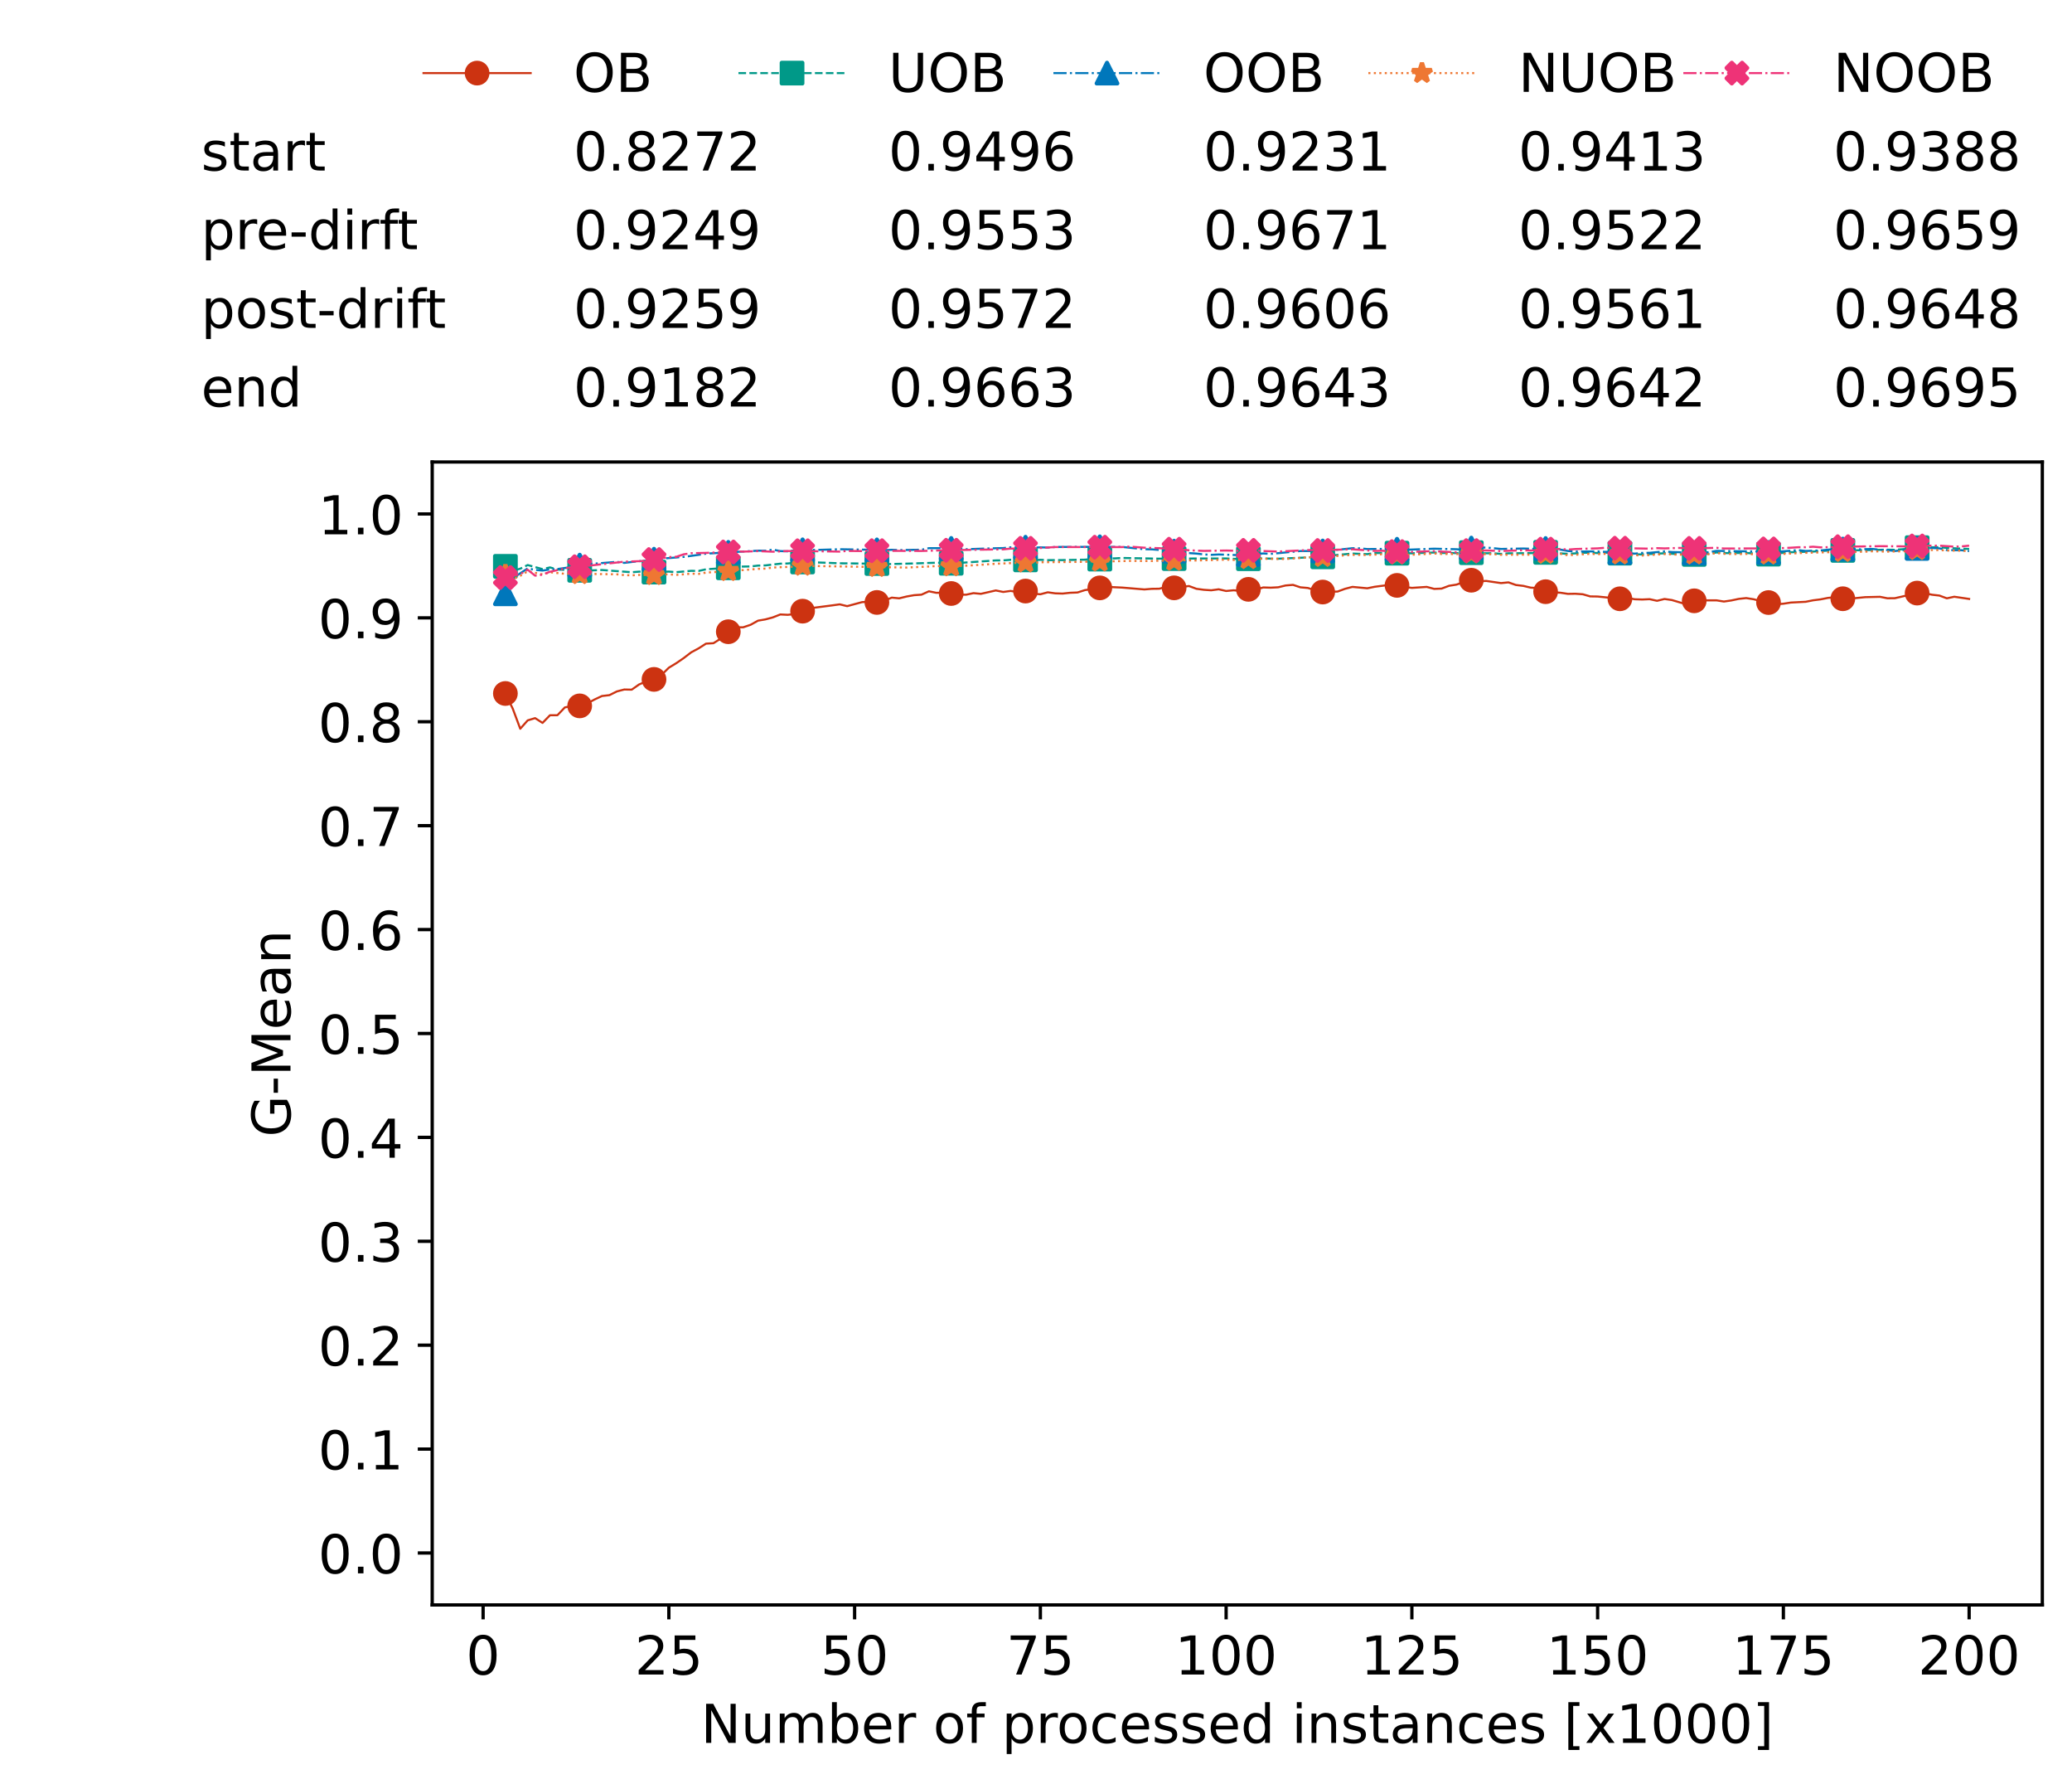 <?xml version="1.0" encoding="utf-8" standalone="no"?>
<!DOCTYPE svg PUBLIC "-//W3C//DTD SVG 1.1//EN"
  "http://www.w3.org/Graphics/SVG/1.1/DTD/svg11.dtd">
<!-- Created with matplotlib (https://matplotlib.org/) -->
<svg height="432.615pt" version="1.1" viewBox="0 0 502.65 432.615" width="502.65pt" xmlns="http://www.w3.org/2000/svg" xmlns:xlink="http://www.w3.org/1999/xlink">
 <defs>
  <style type="text/css">*{stroke-linecap:butt;stroke-linejoin:round;}</style>
 </defs>
 <g id="figure_1">
  <g id="patch_1">
   <path d="M 0 432.615 
L 502.65 432.615 
L 502.65 0 
L 0 0 
z
" style="fill:#ffffff;"/>
  </g>
  <g id="axes_1">
   <g id="patch_2">
    <path d="M 104.85 389.252 
L 495.45 389.252 
L 495.45 112.052 
L 104.85 112.052 
z
" style="fill:#ffffff;"/>
   </g>
   <g id="matplotlib.axis_1">
    <g id="xtick_1">
     <g id="line2d_1">
      <defs>
       <path d="M 0 0 
L 0 3.5 
" id="m107c6448c0" style="stroke:#000000;stroke-width:0.8;"/>
      </defs>
      <g>
       <use style="stroke:#000000;stroke-width:0.8;" x="117.197" xlink:href="#m107c6448c0" y="389.252"/>
      </g>
     </g>
     <g id="text_1">
      <!-- 0 -->
      <g transform="translate(113.061 406.13)scale(0.13 -0.13)">
       <defs>
        <path d="M 31.781 66.406 
Q 24.172 66.406 20.328 58.906 
Q 16.5 51.422 16.5 36.375 
Q 16.5 21.391 20.328 13.891 
Q 24.172 6.391 31.781 6.391 
Q 39.453 6.391 43.281 13.891 
Q 47.125 21.391 47.125 36.375 
Q 47.125 51.422 43.281 58.906 
Q 39.453 66.406 31.781 66.406 
z
M 31.781 74.219 
Q 44.047 74.219 50.516 64.516 
Q 56.984 54.828 56.984 36.375 
Q 56.984 17.969 50.516 8.266 
Q 44.047 -1.422 31.781 -1.422 
Q 19.531 -1.422 13.062 8.266 
Q 6.594 17.969 6.594 36.375 
Q 6.594 54.828 13.062 64.516 
Q 19.531 74.219 31.781 74.219 
z
" id="DejaVuSans-48"/>
       </defs>
       <use xlink:href="#DejaVuSans-48"/>
      </g>
     </g>
    </g>
    <g id="xtick_2">
     <g id="line2d_2">
      <g>
       <use style="stroke:#000000;stroke-width:0.8;" x="162.259" xlink:href="#m107c6448c0" y="389.252"/>
      </g>
     </g>
     <g id="text_2">
      <!-- 25 -->
      <g transform="translate(153.988 406.13)scale(0.13 -0.13)">
       <defs>
        <path d="M 19.188 8.297 
L 53.609 8.297 
L 53.609 0 
L 7.328 0 
L 7.328 8.297 
Q 12.938 14.109 22.625 23.891 
Q 32.328 33.688 34.812 36.531 
Q 39.547 41.844 41.422 45.531 
Q 43.312 49.219 43.312 52.781 
Q 43.312 58.594 39.234 62.25 
Q 35.156 65.922 28.609 65.922 
Q 23.969 65.922 18.812 64.312 
Q 13.672 62.703 7.812 59.422 
L 7.812 69.391 
Q 13.766 71.781 18.938 73 
Q 24.125 74.219 28.422 74.219 
Q 39.75 74.219 46.484 68.547 
Q 53.219 62.891 53.219 53.422 
Q 53.219 48.922 51.531 44.891 
Q 49.859 40.875 45.406 35.406 
Q 44.188 33.984 37.641 27.219 
Q 31.109 20.453 19.188 8.297 
z
" id="DejaVuSans-50"/>
        <path d="M 10.797 72.906 
L 49.516 72.906 
L 49.516 64.594 
L 19.828 64.594 
L 19.828 46.734 
Q 21.969 47.469 24.109 47.828 
Q 26.266 48.188 28.422 48.188 
Q 40.625 48.188 47.75 41.5 
Q 54.891 34.812 54.891 23.391 
Q 54.891 11.625 47.562 5.094 
Q 40.234 -1.422 26.906 -1.422 
Q 22.312 -1.422 17.547 -0.641 
Q 12.797 0.141 7.719 1.703 
L 7.719 11.625 
Q 12.109 9.234 16.797 8.062 
Q 21.484 6.891 26.703 6.891 
Q 35.156 6.891 40.078 11.328 
Q 45.016 15.766 45.016 23.391 
Q 45.016 31 40.078 35.438 
Q 35.156 39.891 26.703 39.891 
Q 22.75 39.891 18.812 39.016 
Q 14.891 38.141 10.797 36.281 
z
" id="DejaVuSans-53"/>
       </defs>
       <use xlink:href="#DejaVuSans-50"/>
       <use x="63.623" xlink:href="#DejaVuSans-53"/>
      </g>
     </g>
    </g>
    <g id="xtick_3">
     <g id="line2d_3">
      <g>
       <use style="stroke:#000000;stroke-width:0.8;" x="207.322" xlink:href="#m107c6448c0" y="389.252"/>
      </g>
     </g>
     <g id="text_3">
      <!-- 50 -->
      <g transform="translate(199.05 406.13)scale(0.13 -0.13)">
       <use xlink:href="#DejaVuSans-53"/>
       <use x="63.623" xlink:href="#DejaVuSans-48"/>
      </g>
     </g>
    </g>
    <g id="xtick_4">
     <g id="line2d_4">
      <g>
       <use style="stroke:#000000;stroke-width:0.8;" x="252.384" xlink:href="#m107c6448c0" y="389.252"/>
      </g>
     </g>
     <g id="text_4">
      <!-- 75 -->
      <g transform="translate(244.113 406.13)scale(0.13 -0.13)">
       <defs>
        <path d="M 8.203 72.906 
L 55.078 72.906 
L 55.078 68.703 
L 28.609 0 
L 18.312 0 
L 43.219 64.594 
L 8.203 64.594 
z
" id="DejaVuSans-55"/>
       </defs>
       <use xlink:href="#DejaVuSans-55"/>
       <use x="63.623" xlink:href="#DejaVuSans-53"/>
      </g>
     </g>
    </g>
    <g id="xtick_5">
     <g id="line2d_5">
      <g>
       <use style="stroke:#000000;stroke-width:0.8;" x="297.446" xlink:href="#m107c6448c0" y="389.252"/>
      </g>
     </g>
     <g id="text_5">
      <!-- 100 -->
      <g transform="translate(285.039 406.13)scale(0.13 -0.13)">
       <defs>
        <path d="M 12.406 8.297 
L 28.516 8.297 
L 28.516 63.922 
L 10.984 60.406 
L 10.984 69.391 
L 28.422 72.906 
L 38.281 72.906 
L 38.281 8.297 
L 54.391 8.297 
L 54.391 0 
L 12.406 0 
z
" id="DejaVuSans-49"/>
       </defs>
       <use xlink:href="#DejaVuSans-49"/>
       <use x="63.623" xlink:href="#DejaVuSans-48"/>
       <use x="127.246" xlink:href="#DejaVuSans-48"/>
      </g>
     </g>
    </g>
    <g id="xtick_6">
     <g id="line2d_6">
      <g>
       <use style="stroke:#000000;stroke-width:0.8;" x="342.509" xlink:href="#m107c6448c0" y="389.252"/>
      </g>
     </g>
     <g id="text_6">
      <!-- 125 -->
      <g transform="translate(330.102 406.13)scale(0.13 -0.13)">
       <use xlink:href="#DejaVuSans-49"/>
       <use x="63.623" xlink:href="#DejaVuSans-50"/>
       <use x="127.246" xlink:href="#DejaVuSans-53"/>
      </g>
     </g>
    </g>
    <g id="xtick_7">
     <g id="line2d_7">
      <g>
       <use style="stroke:#000000;stroke-width:0.8;" x="387.571" xlink:href="#m107c6448c0" y="389.252"/>
      </g>
     </g>
     <g id="text_7">
      <!-- 150 -->
      <g transform="translate(375.164 406.13)scale(0.13 -0.13)">
       <use xlink:href="#DejaVuSans-49"/>
       <use x="63.623" xlink:href="#DejaVuSans-53"/>
       <use x="127.246" xlink:href="#DejaVuSans-48"/>
      </g>
     </g>
    </g>
    <g id="xtick_8">
     <g id="line2d_8">
      <g>
       <use style="stroke:#000000;stroke-width:0.8;" x="432.633" xlink:href="#m107c6448c0" y="389.252"/>
      </g>
     </g>
     <g id="text_8">
      <!-- 175 -->
      <g transform="translate(420.226 406.13)scale(0.13 -0.13)">
       <use xlink:href="#DejaVuSans-49"/>
       <use x="63.623" xlink:href="#DejaVuSans-55"/>
       <use x="127.246" xlink:href="#DejaVuSans-53"/>
      </g>
     </g>
    </g>
    <g id="xtick_9">
     <g id="line2d_9">
      <g>
       <use style="stroke:#000000;stroke-width:0.8;" x="477.695" xlink:href="#m107c6448c0" y="389.252"/>
      </g>
     </g>
     <g id="text_9">
      <!-- 200 -->
      <g transform="translate(465.289 406.13)scale(0.13 -0.13)">
       <use xlink:href="#DejaVuSans-50"/>
       <use x="63.623" xlink:href="#DejaVuSans-48"/>
       <use x="127.246" xlink:href="#DejaVuSans-48"/>
      </g>
     </g>
    </g>
    <g id="text_10">
     <!-- Number of processed instances [x1000] -->
     <g transform="translate(170.025 422.711)scale(0.13 -0.13)">
      <defs>
       <path d="M 9.812 72.906 
L 23.094 72.906 
L 55.422 11.922 
L 55.422 72.906 
L 64.984 72.906 
L 64.984 0 
L 51.703 0 
L 19.391 60.984 
L 19.391 0 
L 9.812 0 
z
" id="DejaVuSans-78"/>
       <path d="M 8.5 21.578 
L 8.5 54.688 
L 17.484 54.688 
L 17.484 21.922 
Q 17.484 14.156 20.5 10.266 
Q 23.531 6.391 29.594 6.391 
Q 36.859 6.391 41.078 11.031 
Q 45.312 15.672 45.312 23.688 
L 45.312 54.688 
L 54.297 54.688 
L 54.297 0 
L 45.312 0 
L 45.312 8.406 
Q 42.047 3.422 37.719 1 
Q 33.406 -1.422 27.688 -1.422 
Q 18.266 -1.422 13.375 4.438 
Q 8.5 10.297 8.5 21.578 
z
M 31.109 56 
z
" id="DejaVuSans-117"/>
       <path d="M 52 44.188 
Q 55.375 50.25 60.062 53.125 
Q 64.75 56 71.094 56 
Q 79.641 56 84.281 50.016 
Q 88.922 44.047 88.922 33.016 
L 88.922 0 
L 79.891 0 
L 79.891 32.719 
Q 79.891 40.578 77.094 44.375 
Q 74.312 48.188 68.609 48.188 
Q 61.625 48.188 57.562 43.547 
Q 53.516 38.922 53.516 30.906 
L 53.516 0 
L 44.484 0 
L 44.484 32.719 
Q 44.484 40.625 41.703 44.406 
Q 38.922 48.188 33.109 48.188 
Q 26.219 48.188 22.156 43.531 
Q 18.109 38.875 18.109 30.906 
L 18.109 0 
L 9.078 0 
L 9.078 54.688 
L 18.109 54.688 
L 18.109 46.188 
Q 21.188 51.219 25.484 53.609 
Q 29.781 56 35.688 56 
Q 41.656 56 45.828 52.969 
Q 50 49.953 52 44.188 
z
" id="DejaVuSans-109"/>
       <path d="M 48.688 27.297 
Q 48.688 37.203 44.609 42.844 
Q 40.531 48.484 33.406 48.484 
Q 26.266 48.484 22.188 42.844 
Q 18.109 37.203 18.109 27.297 
Q 18.109 17.391 22.188 11.75 
Q 26.266 6.109 33.406 6.109 
Q 40.531 6.109 44.609 11.75 
Q 48.688 17.391 48.688 27.297 
z
M 18.109 46.391 
Q 20.953 51.266 25.266 53.625 
Q 29.594 56 35.594 56 
Q 45.562 56 51.781 48.094 
Q 58.016 40.188 58.016 27.297 
Q 58.016 14.406 51.781 6.484 
Q 45.562 -1.422 35.594 -1.422 
Q 29.594 -1.422 25.266 0.953 
Q 20.953 3.328 18.109 8.203 
L 18.109 0 
L 9.078 0 
L 9.078 75.984 
L 18.109 75.984 
z
" id="DejaVuSans-98"/>
       <path d="M 56.203 29.594 
L 56.203 25.203 
L 14.891 25.203 
Q 15.484 15.922 20.484 11.062 
Q 25.484 6.203 34.422 6.203 
Q 39.594 6.203 44.453 7.469 
Q 49.312 8.734 54.109 11.281 
L 54.109 2.781 
Q 49.266 0.734 44.188 -0.344 
Q 39.109 -1.422 33.891 -1.422 
Q 20.797 -1.422 13.156 6.188 
Q 5.516 13.812 5.516 26.812 
Q 5.516 40.234 12.766 48.109 
Q 20.016 56 32.328 56 
Q 43.359 56 49.781 48.891 
Q 56.203 41.797 56.203 29.594 
z
M 47.219 32.234 
Q 47.125 39.594 43.094 43.984 
Q 39.062 48.391 32.422 48.391 
Q 24.906 48.391 20.391 44.141 
Q 15.875 39.891 15.188 32.172 
z
" id="DejaVuSans-101"/>
       <path d="M 41.109 46.297 
Q 39.594 47.172 37.812 47.578 
Q 36.031 48 33.891 48 
Q 26.266 48 22.188 43.047 
Q 18.109 38.094 18.109 28.812 
L 18.109 0 
L 9.078 0 
L 9.078 54.688 
L 18.109 54.688 
L 18.109 46.188 
Q 20.953 51.172 25.484 53.578 
Q 30.031 56 36.531 56 
Q 37.453 56 38.578 55.875 
Q 39.703 55.766 41.062 55.516 
z
" id="DejaVuSans-114"/>
       <path id="DejaVuSans-32"/>
       <path d="M 30.609 48.391 
Q 23.391 48.391 19.188 42.75 
Q 14.984 37.109 14.984 27.297 
Q 14.984 17.484 19.156 11.844 
Q 23.344 6.203 30.609 6.203 
Q 37.797 6.203 41.984 11.859 
Q 46.188 17.531 46.188 27.297 
Q 46.188 37.016 41.984 42.703 
Q 37.797 48.391 30.609 48.391 
z
M 30.609 56 
Q 42.328 56 49.016 48.375 
Q 55.719 40.766 55.719 27.297 
Q 55.719 13.875 49.016 6.219 
Q 42.328 -1.422 30.609 -1.422 
Q 18.844 -1.422 12.172 6.219 
Q 5.516 13.875 5.516 27.297 
Q 5.516 40.766 12.172 48.375 
Q 18.844 56 30.609 56 
z
" id="DejaVuSans-111"/>
       <path d="M 37.109 75.984 
L 37.109 68.5 
L 28.516 68.5 
Q 23.688 68.5 21.797 66.547 
Q 19.922 64.594 19.922 59.516 
L 19.922 54.688 
L 34.719 54.688 
L 34.719 47.703 
L 19.922 47.703 
L 19.922 0 
L 10.891 0 
L 10.891 47.703 
L 2.297 47.703 
L 2.297 54.688 
L 10.891 54.688 
L 10.891 58.5 
Q 10.891 67.625 15.141 71.797 
Q 19.391 75.984 28.609 75.984 
z
" id="DejaVuSans-102"/>
       <path d="M 18.109 8.203 
L 18.109 -20.797 
L 9.078 -20.797 
L 9.078 54.688 
L 18.109 54.688 
L 18.109 46.391 
Q 20.953 51.266 25.266 53.625 
Q 29.594 56 35.594 56 
Q 45.562 56 51.781 48.094 
Q 58.016 40.188 58.016 27.297 
Q 58.016 14.406 51.781 6.484 
Q 45.562 -1.422 35.594 -1.422 
Q 29.594 -1.422 25.266 0.953 
Q 20.953 3.328 18.109 8.203 
z
M 48.688 27.297 
Q 48.688 37.203 44.609 42.844 
Q 40.531 48.484 33.406 48.484 
Q 26.266 48.484 22.188 42.844 
Q 18.109 37.203 18.109 27.297 
Q 18.109 17.391 22.188 11.75 
Q 26.266 6.109 33.406 6.109 
Q 40.531 6.109 44.609 11.75 
Q 48.688 17.391 48.688 27.297 
z
" id="DejaVuSans-112"/>
       <path d="M 48.781 52.594 
L 48.781 44.188 
Q 44.969 46.297 41.141 47.344 
Q 37.312 48.391 33.406 48.391 
Q 24.656 48.391 19.812 42.844 
Q 14.984 37.312 14.984 27.297 
Q 14.984 17.281 19.812 11.734 
Q 24.656 6.203 33.406 6.203 
Q 37.312 6.203 41.141 7.25 
Q 44.969 8.297 48.781 10.406 
L 48.781 2.094 
Q 45.016 0.344 40.984 -0.531 
Q 36.969 -1.422 32.422 -1.422 
Q 20.062 -1.422 12.781 6.344 
Q 5.516 14.109 5.516 27.297 
Q 5.516 40.672 12.859 48.328 
Q 20.219 56 33.016 56 
Q 37.156 56 41.109 55.141 
Q 45.062 54.297 48.781 52.594 
z
" id="DejaVuSans-99"/>
       <path d="M 44.281 53.078 
L 44.281 44.578 
Q 40.484 46.531 36.375 47.5 
Q 32.281 48.484 27.875 48.484 
Q 21.188 48.484 17.844 46.438 
Q 14.5 44.391 14.5 40.281 
Q 14.5 37.156 16.891 35.375 
Q 19.281 33.594 26.516 31.984 
L 29.594 31.297 
Q 39.156 29.25 43.188 25.516 
Q 47.219 21.781 47.219 15.094 
Q 47.219 7.469 41.188 3.016 
Q 35.156 -1.422 24.609 -1.422 
Q 20.219 -1.422 15.453 -0.562 
Q 10.688 0.297 5.422 2 
L 5.422 11.281 
Q 10.406 8.688 15.234 7.391 
Q 20.062 6.109 24.812 6.109 
Q 31.156 6.109 34.562 8.281 
Q 37.984 10.453 37.984 14.406 
Q 37.984 18.062 35.516 20.016 
Q 33.062 21.969 24.703 23.781 
L 21.578 24.516 
Q 13.234 26.266 9.516 29.906 
Q 5.812 33.547 5.812 39.891 
Q 5.812 47.609 11.281 51.797 
Q 16.75 56 26.812 56 
Q 31.781 56 36.172 55.266 
Q 40.578 54.547 44.281 53.078 
z
" id="DejaVuSans-115"/>
       <path d="M 45.406 46.391 
L 45.406 75.984 
L 54.391 75.984 
L 54.391 0 
L 45.406 0 
L 45.406 8.203 
Q 42.578 3.328 38.25 0.953 
Q 33.938 -1.422 27.875 -1.422 
Q 17.969 -1.422 11.734 6.484 
Q 5.516 14.406 5.516 27.297 
Q 5.516 40.188 11.734 48.094 
Q 17.969 56 27.875 56 
Q 33.938 56 38.25 53.625 
Q 42.578 51.266 45.406 46.391 
z
M 14.797 27.297 
Q 14.797 17.391 18.875 11.75 
Q 22.953 6.109 30.078 6.109 
Q 37.203 6.109 41.297 11.75 
Q 45.406 17.391 45.406 27.297 
Q 45.406 37.203 41.297 42.844 
Q 37.203 48.484 30.078 48.484 
Q 22.953 48.484 18.875 42.844 
Q 14.797 37.203 14.797 27.297 
z
" id="DejaVuSans-100"/>
       <path d="M 9.422 54.688 
L 18.406 54.688 
L 18.406 0 
L 9.422 0 
z
M 9.422 75.984 
L 18.406 75.984 
L 18.406 64.594 
L 9.422 64.594 
z
" id="DejaVuSans-105"/>
       <path d="M 54.891 33.016 
L 54.891 0 
L 45.906 0 
L 45.906 32.719 
Q 45.906 40.484 42.875 44.328 
Q 39.844 48.188 33.797 48.188 
Q 26.516 48.188 22.312 43.547 
Q 18.109 38.922 18.109 30.906 
L 18.109 0 
L 9.078 0 
L 9.078 54.688 
L 18.109 54.688 
L 18.109 46.188 
Q 21.344 51.125 25.703 53.562 
Q 30.078 56 35.797 56 
Q 45.219 56 50.047 50.172 
Q 54.891 44.344 54.891 33.016 
z
" id="DejaVuSans-110"/>
       <path d="M 18.312 70.219 
L 18.312 54.688 
L 36.812 54.688 
L 36.812 47.703 
L 18.312 47.703 
L 18.312 18.016 
Q 18.312 11.328 20.141 9.422 
Q 21.969 7.516 27.594 7.516 
L 36.812 7.516 
L 36.812 0 
L 27.594 0 
Q 17.188 0 13.234 3.875 
Q 9.281 7.766 9.281 18.016 
L 9.281 47.703 
L 2.688 47.703 
L 2.688 54.688 
L 9.281 54.688 
L 9.281 70.219 
z
" id="DejaVuSans-116"/>
       <path d="M 34.281 27.484 
Q 23.391 27.484 19.188 25 
Q 14.984 22.516 14.984 16.5 
Q 14.984 11.719 18.141 8.906 
Q 21.297 6.109 26.703 6.109 
Q 34.188 6.109 38.703 11.406 
Q 43.219 16.703 43.219 25.484 
L 43.219 27.484 
z
M 52.203 31.203 
L 52.203 0 
L 43.219 0 
L 43.219 8.297 
Q 40.141 3.328 35.547 0.953 
Q 30.953 -1.422 24.312 -1.422 
Q 15.922 -1.422 10.953 3.297 
Q 6 8.016 6 15.922 
Q 6 25.141 12.172 29.828 
Q 18.359 34.516 30.609 34.516 
L 43.219 34.516 
L 43.219 35.406 
Q 43.219 41.609 39.141 45 
Q 35.062 48.391 27.688 48.391 
Q 23 48.391 18.547 47.266 
Q 14.109 46.141 10.016 43.891 
L 10.016 52.203 
Q 14.938 54.109 19.578 55.047 
Q 24.219 56 28.609 56 
Q 40.484 56 46.344 49.844 
Q 52.203 43.703 52.203 31.203 
z
" id="DejaVuSans-97"/>
       <path d="M 8.594 75.984 
L 29.297 75.984 
L 29.297 69 
L 17.578 69 
L 17.578 -6.203 
L 29.297 -6.203 
L 29.297 -13.188 
L 8.594 -13.188 
z
" id="DejaVuSans-91"/>
       <path d="M 54.891 54.688 
L 35.109 28.078 
L 55.906 0 
L 45.312 0 
L 29.391 21.484 
L 13.484 0 
L 2.875 0 
L 24.125 28.609 
L 4.688 54.688 
L 15.281 54.688 
L 29.781 35.203 
L 44.281 54.688 
z
" id="DejaVuSans-120"/>
       <path d="M 30.422 75.984 
L 30.422 -13.188 
L 9.719 -13.188 
L 9.719 -6.203 
L 21.391 -6.203 
L 21.391 69 
L 9.719 69 
L 9.719 75.984 
z
" id="DejaVuSans-93"/>
      </defs>
      <use xlink:href="#DejaVuSans-78"/>
      <use x="74.805" xlink:href="#DejaVuSans-117"/>
      <use x="138.184" xlink:href="#DejaVuSans-109"/>
      <use x="235.596" xlink:href="#DejaVuSans-98"/>
      <use x="299.072" xlink:href="#DejaVuSans-101"/>
      <use x="360.596" xlink:href="#DejaVuSans-114"/>
      <use x="401.709" xlink:href="#DejaVuSans-32"/>
      <use x="433.496" xlink:href="#DejaVuSans-111"/>
      <use x="494.678" xlink:href="#DejaVuSans-102"/>
      <use x="529.883" xlink:href="#DejaVuSans-32"/>
      <use x="561.67" xlink:href="#DejaVuSans-112"/>
      <use x="625.146" xlink:href="#DejaVuSans-114"/>
      <use x="664.01" xlink:href="#DejaVuSans-111"/>
      <use x="725.191" xlink:href="#DejaVuSans-99"/>
      <use x="780.172" xlink:href="#DejaVuSans-101"/>
      <use x="841.695" xlink:href="#DejaVuSans-115"/>
      <use x="893.795" xlink:href="#DejaVuSans-115"/>
      <use x="945.895" xlink:href="#DejaVuSans-101"/>
      <use x="1007.418" xlink:href="#DejaVuSans-100"/>
      <use x="1070.895" xlink:href="#DejaVuSans-32"/>
      <use x="1102.682" xlink:href="#DejaVuSans-105"/>
      <use x="1130.465" xlink:href="#DejaVuSans-110"/>
      <use x="1193.844" xlink:href="#DejaVuSans-115"/>
      <use x="1245.943" xlink:href="#DejaVuSans-116"/>
      <use x="1285.152" xlink:href="#DejaVuSans-97"/>
      <use x="1346.432" xlink:href="#DejaVuSans-110"/>
      <use x="1409.811" xlink:href="#DejaVuSans-99"/>
      <use x="1464.791" xlink:href="#DejaVuSans-101"/>
      <use x="1526.314" xlink:href="#DejaVuSans-115"/>
      <use x="1578.414" xlink:href="#DejaVuSans-32"/>
      <use x="1610.201" xlink:href="#DejaVuSans-91"/>
      <use x="1649.215" xlink:href="#DejaVuSans-120"/>
      <use x="1708.395" xlink:href="#DejaVuSans-49"/>
      <use x="1772.018" xlink:href="#DejaVuSans-48"/>
      <use x="1835.641" xlink:href="#DejaVuSans-48"/>
      <use x="1899.264" xlink:href="#DejaVuSans-48"/>
      <use x="1962.887" xlink:href="#DejaVuSans-93"/>
     </g>
    </g>
   </g>
   <g id="matplotlib.axis_2">
    <g id="ytick_1">
     <g id="line2d_10">
      <defs>
       <path d="M 0 0 
L -3.5 0 
" id="m91bf9975be" style="stroke:#000000;stroke-width:0.8;"/>
      </defs>
      <g>
       <use style="stroke:#000000;stroke-width:0.8;" x="104.85" xlink:href="#m91bf9975be" y="376.652"/>
      </g>
     </g>
     <g id="text_11">
      <!-- 0.0 -->
      <g transform="translate(77.176 381.591)scale(0.13 -0.13)">
       <defs>
        <path d="M 10.688 12.406 
L 21 12.406 
L 21 0 
L 10.688 0 
z
" id="DejaVuSans-46"/>
       </defs>
       <use xlink:href="#DejaVuSans-48"/>
       <use x="63.623" xlink:href="#DejaVuSans-46"/>
       <use x="95.41" xlink:href="#DejaVuSans-48"/>
      </g>
     </g>
    </g>
    <g id="ytick_2">
     <g id="line2d_11">
      <g>
       <use style="stroke:#000000;stroke-width:0.8;" x="104.85" xlink:href="#m91bf9975be" y="351.452"/>
      </g>
     </g>
     <g id="text_12">
      <!-- 0.1 -->
      <g transform="translate(77.176 356.391)scale(0.13 -0.13)">
       <use xlink:href="#DejaVuSans-48"/>
       <use x="63.623" xlink:href="#DejaVuSans-46"/>
       <use x="95.41" xlink:href="#DejaVuSans-49"/>
      </g>
     </g>
    </g>
    <g id="ytick_3">
     <g id="line2d_12">
      <g>
       <use style="stroke:#000000;stroke-width:0.8;" x="104.85" xlink:href="#m91bf9975be" y="326.252"/>
      </g>
     </g>
     <g id="text_13">
      <!-- 0.2 -->
      <g transform="translate(77.176 331.191)scale(0.13 -0.13)">
       <use xlink:href="#DejaVuSans-48"/>
       <use x="63.623" xlink:href="#DejaVuSans-46"/>
       <use x="95.41" xlink:href="#DejaVuSans-50"/>
      </g>
     </g>
    </g>
    <g id="ytick_4">
     <g id="line2d_13">
      <g>
       <use style="stroke:#000000;stroke-width:0.8;" x="104.85" xlink:href="#m91bf9975be" y="301.052"/>
      </g>
     </g>
     <g id="text_14">
      <!-- 0.3 -->
      <g transform="translate(77.176 305.991)scale(0.13 -0.13)">
       <defs>
        <path d="M 40.578 39.312 
Q 47.656 37.797 51.625 33 
Q 55.609 28.219 55.609 21.188 
Q 55.609 10.406 48.188 4.484 
Q 40.766 -1.422 27.094 -1.422 
Q 22.516 -1.422 17.656 -0.516 
Q 12.797 0.391 7.625 2.203 
L 7.625 11.719 
Q 11.719 9.328 16.594 8.109 
Q 21.484 6.891 26.812 6.891 
Q 36.078 6.891 40.938 10.547 
Q 45.797 14.203 45.797 21.188 
Q 45.797 27.641 41.281 31.266 
Q 36.766 34.906 28.719 34.906 
L 20.219 34.906 
L 20.219 43.016 
L 29.109 43.016 
Q 36.375 43.016 40.234 45.922 
Q 44.094 48.828 44.094 54.297 
Q 44.094 59.906 40.109 62.906 
Q 36.141 65.922 28.719 65.922 
Q 24.656 65.922 20.016 65.031 
Q 15.375 64.156 9.812 62.312 
L 9.812 71.094 
Q 15.438 72.656 20.344 73.438 
Q 25.25 74.219 29.594 74.219 
Q 40.828 74.219 47.359 69.109 
Q 53.906 64.016 53.906 55.328 
Q 53.906 49.266 50.438 45.094 
Q 46.969 40.922 40.578 39.312 
z
" id="DejaVuSans-51"/>
       </defs>
       <use xlink:href="#DejaVuSans-48"/>
       <use x="63.623" xlink:href="#DejaVuSans-46"/>
       <use x="95.41" xlink:href="#DejaVuSans-51"/>
      </g>
     </g>
    </g>
    <g id="ytick_5">
     <g id="line2d_14">
      <g>
       <use style="stroke:#000000;stroke-width:0.8;" x="104.85" xlink:href="#m91bf9975be" y="275.852"/>
      </g>
     </g>
     <g id="text_15">
      <!-- 0.4 -->
      <g transform="translate(77.176 280.791)scale(0.13 -0.13)">
       <defs>
        <path d="M 37.797 64.312 
L 12.891 25.391 
L 37.797 25.391 
z
M 35.203 72.906 
L 47.609 72.906 
L 47.609 25.391 
L 58.016 25.391 
L 58.016 17.188 
L 47.609 17.188 
L 47.609 0 
L 37.797 0 
L 37.797 17.188 
L 4.891 17.188 
L 4.891 26.703 
z
" id="DejaVuSans-52"/>
       </defs>
       <use xlink:href="#DejaVuSans-48"/>
       <use x="63.623" xlink:href="#DejaVuSans-46"/>
       <use x="95.41" xlink:href="#DejaVuSans-52"/>
      </g>
     </g>
    </g>
    <g id="ytick_6">
     <g id="line2d_15">
      <g>
       <use style="stroke:#000000;stroke-width:0.8;" x="104.85" xlink:href="#m91bf9975be" y="250.652"/>
      </g>
     </g>
     <g id="text_16">
      <!-- 0.5 -->
      <g transform="translate(77.176 255.591)scale(0.13 -0.13)">
       <use xlink:href="#DejaVuSans-48"/>
       <use x="63.623" xlink:href="#DejaVuSans-46"/>
       <use x="95.41" xlink:href="#DejaVuSans-53"/>
      </g>
     </g>
    </g>
    <g id="ytick_7">
     <g id="line2d_16">
      <g>
       <use style="stroke:#000000;stroke-width:0.8;" x="104.85" xlink:href="#m91bf9975be" y="225.452"/>
      </g>
     </g>
     <g id="text_17">
      <!-- 0.6 -->
      <g transform="translate(77.176 230.391)scale(0.13 -0.13)">
       <defs>
        <path d="M 33.016 40.375 
Q 26.375 40.375 22.484 35.828 
Q 18.609 31.297 18.609 23.391 
Q 18.609 15.531 22.484 10.953 
Q 26.375 6.391 33.016 6.391 
Q 39.656 6.391 43.531 10.953 
Q 47.406 15.531 47.406 23.391 
Q 47.406 31.297 43.531 35.828 
Q 39.656 40.375 33.016 40.375 
z
M 52.594 71.297 
L 52.594 62.312 
Q 48.875 64.062 45.094 64.984 
Q 41.312 65.922 37.594 65.922 
Q 27.828 65.922 22.672 59.328 
Q 17.531 52.734 16.797 39.406 
Q 19.672 43.656 24.016 45.922 
Q 28.375 48.188 33.594 48.188 
Q 44.578 48.188 50.953 41.516 
Q 57.328 34.859 57.328 23.391 
Q 57.328 12.156 50.688 5.359 
Q 44.047 -1.422 33.016 -1.422 
Q 20.359 -1.422 13.672 8.266 
Q 6.984 17.969 6.984 36.375 
Q 6.984 53.656 15.188 63.938 
Q 23.391 74.219 37.203 74.219 
Q 40.922 74.219 44.703 73.484 
Q 48.484 72.75 52.594 71.297 
z
" id="DejaVuSans-54"/>
       </defs>
       <use xlink:href="#DejaVuSans-48"/>
       <use x="63.623" xlink:href="#DejaVuSans-46"/>
       <use x="95.41" xlink:href="#DejaVuSans-54"/>
      </g>
     </g>
    </g>
    <g id="ytick_8">
     <g id="line2d_17">
      <g>
       <use style="stroke:#000000;stroke-width:0.8;" x="104.85" xlink:href="#m91bf9975be" y="200.252"/>
      </g>
     </g>
     <g id="text_18">
      <!-- 0.7 -->
      <g transform="translate(77.176 205.191)scale(0.13 -0.13)">
       <use xlink:href="#DejaVuSans-48"/>
       <use x="63.623" xlink:href="#DejaVuSans-46"/>
       <use x="95.41" xlink:href="#DejaVuSans-55"/>
      </g>
     </g>
    </g>
    <g id="ytick_9">
     <g id="line2d_18">
      <g>
       <use style="stroke:#000000;stroke-width:0.8;" x="104.85" xlink:href="#m91bf9975be" y="175.052"/>
      </g>
     </g>
     <g id="text_19">
      <!-- 0.8 -->
      <g transform="translate(77.176 179.991)scale(0.13 -0.13)">
       <defs>
        <path d="M 31.781 34.625 
Q 24.75 34.625 20.719 30.859 
Q 16.703 27.094 16.703 20.516 
Q 16.703 13.922 20.719 10.156 
Q 24.75 6.391 31.781 6.391 
Q 38.812 6.391 42.859 10.172 
Q 46.922 13.969 46.922 20.516 
Q 46.922 27.094 42.891 30.859 
Q 38.875 34.625 31.781 34.625 
z
M 21.922 38.812 
Q 15.578 40.375 12.031 44.719 
Q 8.5 49.078 8.5 55.328 
Q 8.5 64.062 14.719 69.141 
Q 20.953 74.219 31.781 74.219 
Q 42.672 74.219 48.875 69.141 
Q 55.078 64.062 55.078 55.328 
Q 55.078 49.078 51.531 44.719 
Q 48 40.375 41.703 38.812 
Q 48.828 37.156 52.797 32.312 
Q 56.781 27.484 56.781 20.516 
Q 56.781 9.906 50.312 4.234 
Q 43.844 -1.422 31.781 -1.422 
Q 19.734 -1.422 13.25 4.234 
Q 6.781 9.906 6.781 20.516 
Q 6.781 27.484 10.781 32.312 
Q 14.797 37.156 21.922 38.812 
z
M 18.312 54.391 
Q 18.312 48.734 21.844 45.562 
Q 25.391 42.391 31.781 42.391 
Q 38.141 42.391 41.719 45.562 
Q 45.312 48.734 45.312 54.391 
Q 45.312 60.062 41.719 63.234 
Q 38.141 66.406 31.781 66.406 
Q 25.391 66.406 21.844 63.234 
Q 18.312 60.062 18.312 54.391 
z
" id="DejaVuSans-56"/>
       </defs>
       <use xlink:href="#DejaVuSans-48"/>
       <use x="63.623" xlink:href="#DejaVuSans-46"/>
       <use x="95.41" xlink:href="#DejaVuSans-56"/>
      </g>
     </g>
    </g>
    <g id="ytick_10">
     <g id="line2d_19">
      <g>
       <use style="stroke:#000000;stroke-width:0.8;" x="104.85" xlink:href="#m91bf9975be" y="149.852"/>
      </g>
     </g>
     <g id="text_20">
      <!-- 0.9 -->
      <g transform="translate(77.176 154.791)scale(0.13 -0.13)">
       <defs>
        <path d="M 10.984 1.516 
L 10.984 10.5 
Q 14.703 8.734 18.5 7.812 
Q 22.312 6.891 25.984 6.891 
Q 35.75 6.891 40.891 13.453 
Q 46.047 20.016 46.781 33.406 
Q 43.953 29.203 39.594 26.953 
Q 35.25 24.703 29.984 24.703 
Q 19.047 24.703 12.672 31.312 
Q 6.297 37.938 6.297 49.422 
Q 6.297 60.641 12.938 67.422 
Q 19.578 74.219 30.609 74.219 
Q 43.266 74.219 49.922 64.516 
Q 56.594 54.828 56.594 36.375 
Q 56.594 19.141 48.406 8.859 
Q 40.234 -1.422 26.422 -1.422 
Q 22.703 -1.422 18.891 -0.688 
Q 15.094 0.047 10.984 1.516 
z
M 30.609 32.422 
Q 37.25 32.422 41.125 36.953 
Q 45.016 41.5 45.016 49.422 
Q 45.016 57.281 41.125 61.844 
Q 37.25 66.406 30.609 66.406 
Q 23.969 66.406 20.094 61.844 
Q 16.219 57.281 16.219 49.422 
Q 16.219 41.5 20.094 36.953 
Q 23.969 32.422 30.609 32.422 
z
" id="DejaVuSans-57"/>
       </defs>
       <use xlink:href="#DejaVuSans-48"/>
       <use x="63.623" xlink:href="#DejaVuSans-46"/>
       <use x="95.41" xlink:href="#DejaVuSans-57"/>
      </g>
     </g>
    </g>
    <g id="ytick_11">
     <g id="line2d_20">
      <g>
       <use style="stroke:#000000;stroke-width:0.8;" x="104.85" xlink:href="#m91bf9975be" y="124.652"/>
      </g>
     </g>
     <g id="text_21">
      <!-- 1.0 -->
      <g transform="translate(77.176 129.591)scale(0.13 -0.13)">
       <use xlink:href="#DejaVuSans-49"/>
       <use x="63.623" xlink:href="#DejaVuSans-46"/>
       <use x="95.41" xlink:href="#DejaVuSans-48"/>
      </g>
     </g>
    </g>
    <g id="text_22">
     <!-- G-Mean -->
     <g transform="translate(70.472 275.744)rotate(-90)scale(0.13 -0.13)">
      <defs>
       <path d="M 59.516 10.406 
L 59.516 29.984 
L 43.406 29.984 
L 43.406 38.094 
L 69.281 38.094 
L 69.281 6.781 
Q 63.578 2.734 56.688 0.656 
Q 49.812 -1.422 42 -1.422 
Q 24.906 -1.422 15.25 8.562 
Q 5.609 18.562 5.609 36.375 
Q 5.609 54.25 15.25 64.234 
Q 24.906 74.219 42 74.219 
Q 49.125 74.219 55.547 72.453 
Q 61.969 70.703 67.391 67.281 
L 67.391 56.781 
Q 61.922 61.422 55.766 63.766 
Q 49.609 66.109 42.828 66.109 
Q 29.438 66.109 22.719 58.641 
Q 16.016 51.172 16.016 36.375 
Q 16.016 21.625 22.719 14.156 
Q 29.438 6.688 42.828 6.688 
Q 48.047 6.688 52.141 7.594 
Q 56.25 8.5 59.516 10.406 
z
" id="DejaVuSans-71"/>
       <path d="M 4.891 31.391 
L 31.203 31.391 
L 31.203 23.391 
L 4.891 23.391 
z
" id="DejaVuSans-45"/>
       <path d="M 9.812 72.906 
L 24.516 72.906 
L 43.109 23.297 
L 61.812 72.906 
L 76.516 72.906 
L 76.516 0 
L 66.891 0 
L 66.891 64.016 
L 48.094 14.016 
L 38.188 14.016 
L 19.391 64.016 
L 19.391 0 
L 9.812 0 
z
" id="DejaVuSans-77"/>
      </defs>
      <use xlink:href="#DejaVuSans-71"/>
      <use x="77.49" xlink:href="#DejaVuSans-45"/>
      <use x="113.574" xlink:href="#DejaVuSans-77"/>
      <use x="199.854" xlink:href="#DejaVuSans-101"/>
      <use x="261.377" xlink:href="#DejaVuSans-97"/>
      <use x="322.656" xlink:href="#DejaVuSans-110"/>
     </g>
    </g>
   </g>
   <g id="line2d_21"/>
   <g id="line2d_22"/>
   <g id="line2d_23"/>
   <g id="line2d_24"/>
   <g id="line2d_25"/>
   <g id="line2d_26">
    <path clip-path="url(#pe8c8cc644a)" d="M 122.605 168.193 
L 124.407 171.916 
L 126.21 176.747 
L 128.012 174.715 
L 129.815 174.171 
L 131.617 175.33 
L 133.419 173.469 
L 135.222 173.465 
L 137.024 171.575 
L 138.827 171.214 
L 140.629 171.199 
L 142.432 170.621 
L 144.234 169.65 
L 146.037 168.806 
L 147.839 168.597 
L 149.642 167.699 
L 151.444 167.227 
L 153.247 167.265 
L 155.049 165.999 
L 156.852 165.229 
L 158.654 164.775 
L 160.457 163.709 
L 162.259 161.938 
L 164.062 160.841 
L 165.864 159.607 
L 167.667 158.222 
L 169.469 157.254 
L 171.272 156.104 
L 173.074 155.999 
L 174.877 154.866 
L 176.679 153.216 
L 178.482 152.136 
L 180.284 152.144 
L 182.087 151.535 
L 183.889 150.531 
L 185.692 150.221 
L 187.494 149.737 
L 189.297 149.026 
L 191.099 149.114 
L 192.902 148.915 
L 196.507 147.524 
L 201.914 146.822 
L 203.717 146.574 
L 205.519 147.011 
L 209.124 146.038 
L 210.927 145.935 
L 212.729 146.113 
L 214.532 145.694 
L 216.334 144.947 
L 218.137 145.117 
L 219.939 144.672 
L 221.742 144.351 
L 223.544 144.228 
L 225.347 143.408 
L 227.149 143.78 
L 228.952 143.727 
L 232.557 144.21 
L 234.359 144.236 
L 236.162 143.856 
L 237.964 144.026 
L 241.569 143.204 
L 243.372 143.566 
L 245.174 143.321 
L 246.976 143.626 
L 248.779 143.351 
L 250.581 143.972 
L 252.384 144.131 
L 254.186 143.653 
L 255.989 143.907 
L 257.791 143.962 
L 259.594 143.769 
L 261.396 143.697 
L 263.199 143.118 
L 268.606 142.342 
L 272.211 142.506 
L 277.619 142.957 
L 279.421 142.81 
L 281.224 142.785 
L 283.026 142.325 
L 284.829 142.577 
L 288.434 142.133 
L 290.236 142.804 
L 292.039 143.045 
L 293.841 143.166 
L 295.644 142.924 
L 297.446 143.335 
L 299.249 143.165 
L 301.051 143.316 
L 302.854 142.934 
L 304.656 142.978 
L 306.459 142.477 
L 308.261 142.532 
L 310.064 142.44 
L 311.866 142 
L 313.669 141.848 
L 315.471 142.445 
L 317.274 142.603 
L 319.076 143.167 
L 320.879 143.589 
L 324.484 143.471 
L 326.286 142.81 
L 328.089 142.339 
L 331.694 142.68 
L 333.496 142.31 
L 337.101 141.844 
L 338.904 141.975 
L 340.706 142.338 
L 342.509 142.582 
L 346.114 142.343 
L 347.916 142.825 
L 349.719 142.755 
L 351.521 142.077 
L 353.324 141.789 
L 355.126 141.167 
L 356.928 140.726 
L 358.731 141.001 
L 360.533 140.896 
L 364.138 141.421 
L 365.941 141.245 
L 367.743 141.879 
L 369.546 142.098 
L 371.348 142.524 
L 373.151 142.628 
L 374.953 143.506 
L 378.558 143.757 
L 380.361 144.033 
L 382.163 144.004 
L 383.966 144.127 
L 385.768 144.646 
L 387.571 144.675 
L 392.978 145.228 
L 394.781 145.006 
L 396.583 145.341 
L 398.386 145.401 
L 400.188 145.322 
L 401.991 145.716 
L 403.793 145.273 
L 405.596 145.533 
L 409.201 146.61 
L 411.003 145.72 
L 412.806 145.608 
L 416.411 145.607 
L 418.213 145.894 
L 420.016 145.629 
L 421.818 145.248 
L 423.621 145.054 
L 425.423 145.34 
L 427.226 145.808 
L 430.831 146.559 
L 432.633 146.42 
L 434.436 146.138 
L 438.041 145.955 
L 439.843 145.593 
L 441.646 145.37 
L 443.448 145.01 
L 445.251 144.842 
L 447.053 145.216 
L 448.856 145.193 
L 452.461 144.832 
L 456.066 144.745 
L 457.868 145.104 
L 459.671 145.085 
L 465.078 143.844 
L 466.881 143.844 
L 468.683 144.241 
L 470.485 144.447 
L 472.288 145.116 
L 474.09 144.727 
L 477.695 145.261 
L 477.695 145.261 
" style="fill:none;stroke:#cc3311;stroke-linecap:square;stroke-width:0.5;"/>
    <defs>
     <path d="M 0 2.5 
C 0.663 2.5 1.299 2.237 1.768 1.768 
C 2.237 1.299 2.5 0.663 2.5 0 
C 2.5 -0.663 2.237 -1.299 1.768 -1.768 
C 1.299 -2.237 0.663 -2.5 0 -2.5 
C -0.663 -2.5 -1.299 -2.237 -1.768 -1.768 
C -2.237 -1.299 -2.5 -0.663 -2.5 0 
C -2.5 0.663 -2.237 1.299 -1.768 1.768 
C -1.299 2.237 -0.663 2.5 0 2.5 
z
" id="m3b5d65467f" style="stroke:#cc3311;"/>
    </defs>
    <g clip-path="url(#pe8c8cc644a)">
     <use style="fill:#cc3311;stroke:#cc3311;" x="122.605" xlink:href="#m3b5d65467f" y="168.193"/>
     <use style="fill:#cc3311;stroke:#cc3311;" x="140.629" xlink:href="#m3b5d65467f" y="171.199"/>
     <use style="fill:#cc3311;stroke:#cc3311;" x="158.654" xlink:href="#m3b5d65467f" y="164.775"/>
     <use style="fill:#cc3311;stroke:#cc3311;" x="176.679" xlink:href="#m3b5d65467f" y="153.216"/>
     <use style="fill:#cc3311;stroke:#cc3311;" x="194.704" xlink:href="#m3b5d65467f" y="148.227"/>
     <use style="fill:#cc3311;stroke:#cc3311;" x="212.729" xlink:href="#m3b5d65467f" y="146.113"/>
     <use style="fill:#cc3311;stroke:#cc3311;" x="230.754" xlink:href="#m3b5d65467f" y="143.945"/>
     <use style="fill:#cc3311;stroke:#cc3311;" x="248.779" xlink:href="#m3b5d65467f" y="143.351"/>
     <use style="fill:#cc3311;stroke:#cc3311;" x="266.804" xlink:href="#m3b5d65467f" y="142.583"/>
     <use style="fill:#cc3311;stroke:#cc3311;" x="284.829" xlink:href="#m3b5d65467f" y="142.577"/>
     <use style="fill:#cc3311;stroke:#cc3311;" x="302.854" xlink:href="#m3b5d65467f" y="142.934"/>
     <use style="fill:#cc3311;stroke:#cc3311;" x="320.879" xlink:href="#m3b5d65467f" y="143.589"/>
     <use style="fill:#cc3311;stroke:#cc3311;" x="338.904" xlink:href="#m3b5d65467f" y="141.975"/>
     <use style="fill:#cc3311;stroke:#cc3311;" x="356.928" xlink:href="#m3b5d65467f" y="140.726"/>
     <use style="fill:#cc3311;stroke:#cc3311;" x="374.953" xlink:href="#m3b5d65467f" y="143.506"/>
     <use style="fill:#cc3311;stroke:#cc3311;" x="392.978" xlink:href="#m3b5d65467f" y="145.228"/>
     <use style="fill:#cc3311;stroke:#cc3311;" x="411.003" xlink:href="#m3b5d65467f" y="145.72"/>
     <use style="fill:#cc3311;stroke:#cc3311;" x="429.028" xlink:href="#m3b5d65467f" y="146.139"/>
     <use style="fill:#cc3311;stroke:#cc3311;" x="447.053" xlink:href="#m3b5d65467f" y="145.216"/>
     <use style="fill:#cc3311;stroke:#cc3311;" x="465.078" xlink:href="#m3b5d65467f" y="143.844"/>
    </g>
   </g>
   <g id="line2d_27"/>
   <g id="line2d_28"/>
   <g id="line2d_29"/>
   <g id="line2d_30"/>
   <g id="line2d_31">
    <path clip-path="url(#pe8c8cc644a)" d="M 122.605 137.361 
L 124.407 138.439 
L 126.21 137.921 
L 128.012 137.042 
L 131.617 138.03 
L 133.419 137.616 
L 135.222 138.125 
L 137.024 138.222 
L 138.827 138.205 
L 142.432 138.381 
L 146.037 138.244 
L 153.247 138.785 
L 155.049 138.644 
L 160.457 138.678 
L 162.259 138.632 
L 164.062 138.771 
L 167.667 138.443 
L 169.469 138.475 
L 171.272 138.078 
L 176.679 137.697 
L 178.482 137.437 
L 182.087 137.382 
L 183.889 137.175 
L 185.692 137.127 
L 189.297 136.711 
L 191.099 136.659 
L 194.704 136.296 
L 200.112 136.477 
L 203.717 136.62 
L 207.322 136.655 
L 210.927 136.711 
L 212.729 136.671 
L 214.532 136.834 
L 219.939 136.704 
L 227.149 136.478 
L 232.557 136.545 
L 241.569 135.919 
L 243.372 135.91 
L 245.174 135.774 
L 246.976 135.902 
L 248.779 135.79 
L 250.581 135.856 
L 252.384 135.776 
L 254.186 135.852 
L 257.791 135.839 
L 263.199 135.741 
L 265.001 135.57 
L 266.804 135.601 
L 268.606 135.424 
L 270.409 135.431 
L 272.211 135.321 
L 281.224 135.499 
L 284.829 135.471 
L 297.446 135.445 
L 301.051 135.618 
L 304.656 135.432 
L 310.064 135.503 
L 320.879 135.042 
L 322.681 134.748 
L 328.089 134.256 
L 331.694 134.393 
L 333.496 134.137 
L 337.101 134.11 
L 342.509 134.191 
L 346.114 134.056 
L 347.916 134.006 
L 349.719 134.113 
L 362.336 134.192 
L 364.138 134.338 
L 365.941 134.2 
L 373.151 134.129 
L 374.953 133.958 
L 380.361 134.335 
L 383.966 134.083 
L 385.768 134.031 
L 387.571 134.135 
L 389.373 134.029 
L 392.978 134.144 
L 396.583 134.444 
L 398.386 134.457 
L 403.793 134.184 
L 407.398 134.42 
L 409.201 134.383 
L 411.003 134.459 
L 412.806 134.293 
L 414.608 134.293 
L 416.411 133.984 
L 418.213 134.146 
L 423.621 134.089 
L 425.423 134.25 
L 427.226 134.237 
L 429.028 134.391 
L 434.436 133.934 
L 439.843 133.77 
L 443.448 133.535 
L 448.856 133.493 
L 457.868 133.317 
L 459.671 133.353 
L 466.881 132.785 
L 470.485 132.698 
L 472.288 132.893 
L 477.695 133.144 
L 477.695 133.144 
" style="fill:none;stroke:#009988;stroke-dasharray:1.85,0.8;stroke-dashoffset:0;stroke-width:0.5;"/>
    <defs>
     <path d="M -2.5 2.5 
L 2.5 2.5 
L 2.5 -2.5 
L -2.5 -2.5 
z
" id="mc7e7b60ad2" style="stroke:#009988;stroke-linejoin:miter;"/>
    </defs>
    <g clip-path="url(#pe8c8cc644a)">
     <use style="fill:#009988;stroke:#009988;stroke-linejoin:miter;" x="122.605" xlink:href="#mc7e7b60ad2" y="137.361"/>
     <use style="fill:#009988;stroke:#009988;stroke-linejoin:miter;" x="140.629" xlink:href="#mc7e7b60ad2" y="138.316"/>
     <use style="fill:#009988;stroke:#009988;stroke-linejoin:miter;" x="158.654" xlink:href="#mc7e7b60ad2" y="138.75"/>
     <use style="fill:#009988;stroke:#009988;stroke-linejoin:miter;" x="176.679" xlink:href="#mc7e7b60ad2" y="137.697"/>
     <use style="fill:#009988;stroke:#009988;stroke-linejoin:miter;" x="194.704" xlink:href="#mc7e7b60ad2" y="136.296"/>
     <use style="fill:#009988;stroke:#009988;stroke-linejoin:miter;" x="212.729" xlink:href="#mc7e7b60ad2" y="136.671"/>
     <use style="fill:#009988;stroke:#009988;stroke-linejoin:miter;" x="230.754" xlink:href="#mc7e7b60ad2" y="136.606"/>
     <use style="fill:#009988;stroke:#009988;stroke-linejoin:miter;" x="248.779" xlink:href="#mc7e7b60ad2" y="135.79"/>
     <use style="fill:#009988;stroke:#009988;stroke-linejoin:miter;" x="266.804" xlink:href="#mc7e7b60ad2" y="135.601"/>
     <use style="fill:#009988;stroke:#009988;stroke-linejoin:miter;" x="284.829" xlink:href="#mc7e7b60ad2" y="135.471"/>
     <use style="fill:#009988;stroke:#009988;stroke-linejoin:miter;" x="302.854" xlink:href="#mc7e7b60ad2" y="135.502"/>
     <use style="fill:#009988;stroke:#009988;stroke-linejoin:miter;" x="320.879" xlink:href="#mc7e7b60ad2" y="135.042"/>
     <use style="fill:#009988;stroke:#009988;stroke-linejoin:miter;" x="338.904" xlink:href="#mc7e7b60ad2" y="134.161"/>
     <use style="fill:#009988;stroke:#009988;stroke-linejoin:miter;" x="356.928" xlink:href="#mc7e7b60ad2" y="134.036"/>
     <use style="fill:#009988;stroke:#009988;stroke-linejoin:miter;" x="374.953" xlink:href="#mc7e7b60ad2" y="133.958"/>
     <use style="fill:#009988;stroke:#009988;stroke-linejoin:miter;" x="392.978" xlink:href="#mc7e7b60ad2" y="134.144"/>
     <use style="fill:#009988;stroke:#009988;stroke-linejoin:miter;" x="411.003" xlink:href="#mc7e7b60ad2" y="134.459"/>
     <use style="fill:#009988;stroke:#009988;stroke-linejoin:miter;" x="429.028" xlink:href="#mc7e7b60ad2" y="134.391"/>
     <use style="fill:#009988;stroke:#009988;stroke-linejoin:miter;" x="447.053" xlink:href="#mc7e7b60ad2" y="133.482"/>
     <use style="fill:#009988;stroke:#009988;stroke-linejoin:miter;" x="465.078" xlink:href="#mc7e7b60ad2" y="132.831"/>
    </g>
   </g>
   <g id="line2d_32"/>
   <g id="line2d_33"/>
   <g id="line2d_34"/>
   <g id="line2d_35"/>
   <g id="line2d_36">
    <path clip-path="url(#pe8c8cc644a)" d="M 122.605 144.02 
L 124.407 140.219 
L 128.012 137.857 
L 129.815 138.216 
L 131.617 138.382 
L 133.419 138.108 
L 135.222 138.01 
L 138.827 137.491 
L 142.432 136.735 
L 144.234 136.7 
L 149.642 136.269 
L 151.444 136.516 
L 155.049 136.095 
L 156.852 136.089 
L 158.654 135.63 
L 165.864 135.067 
L 169.469 134.569 
L 171.272 134.278 
L 183.889 133.554 
L 185.692 133.57 
L 187.494 133.299 
L 189.297 133.655 
L 191.099 133.721 
L 194.704 133.355 
L 198.309 133.374 
L 203.717 133.208 
L 212.729 133.365 
L 214.532 133.431 
L 216.334 133.343 
L 218.137 133.418 
L 221.742 133.35 
L 223.544 133.337 
L 225.347 132.948 
L 228.952 132.941 
L 230.754 133.012 
L 232.557 132.936 
L 234.359 133.204 
L 241.569 132.964 
L 243.372 132.93 
L 245.174 132.741 
L 250.581 132.823 
L 252.384 132.753 
L 254.186 132.8 
L 255.989 132.664 
L 266.804 132.62 
L 272.211 132.653 
L 277.619 133.209 
L 279.421 133.236 
L 284.829 133.669 
L 286.631 134.025 
L 290.236 134.257 
L 292.039 134.471 
L 293.841 134.571 
L 295.644 134.479 
L 299.249 134.599 
L 301.051 134.638 
L 306.459 134.233 
L 308.261 134.332 
L 313.669 133.814 
L 315.471 133.645 
L 320.879 133.63 
L 322.681 133.316 
L 324.484 133.337 
L 328.089 132.96 
L 329.891 133.001 
L 331.694 133.162 
L 337.101 133.127 
L 340.706 133.354 
L 347.916 133.077 
L 353.324 133.208 
L 355.126 133.35 
L 356.928 132.926 
L 360.533 132.786 
L 364.138 133.141 
L 369.546 133.034 
L 373.151 133.152 
L 374.953 133.032 
L 376.756 133.266 
L 378.558 133.303 
L 380.361 133.631 
L 382.163 133.767 
L 385.768 133.738 
L 387.571 133.737 
L 389.373 133.849 
L 391.176 133.768 
L 394.781 134.157 
L 396.583 134.277 
L 398.386 134.098 
L 400.188 134.077 
L 403.793 133.727 
L 405.596 133.891 
L 407.398 133.933 
L 409.201 134.111 
L 411.003 134.129 
L 414.608 133.918 
L 416.411 133.6 
L 420.016 133.659 
L 427.226 133.766 
L 429.028 133.985 
L 436.238 133.418 
L 438.041 133.632 
L 441.646 133.505 
L 445.251 133.127 
L 447.053 133.165 
L 448.856 133.035 
L 450.658 133.239 
L 454.263 133.138 
L 456.066 133.341 
L 457.868 133.423 
L 459.671 133.638 
L 463.276 133.237 
L 465.078 133.008 
L 468.683 132.907 
L 470.485 132.997 
L 472.288 133.419 
L 475.893 133.449 
L 477.695 133.66 
L 477.695 133.66 
" style="fill:none;stroke:#0077bb;stroke-dasharray:3.2,0.8,0.5,0.8;stroke-dashoffset:0;stroke-width:0.5;"/>
    <defs>
     <path d="M 0 -2.5 
L -2.5 2.5 
L 2.5 2.5 
z
" id="m8e6dcce9e8" style="stroke:#0077bb;stroke-linejoin:miter;"/>
    </defs>
    <g clip-path="url(#pe8c8cc644a)">
     <use style="fill:#0077bb;stroke:#0077bb;stroke-linejoin:miter;" x="122.605" xlink:href="#m8e6dcce9e8" y="144.02"/>
     <use style="fill:#0077bb;stroke:#0077bb;stroke-linejoin:miter;" x="140.629" xlink:href="#m8e6dcce9e8" y="137.064"/>
     <use style="fill:#0077bb;stroke:#0077bb;stroke-linejoin:miter;" x="158.654" xlink:href="#m8e6dcce9e8" y="135.63"/>
     <use style="fill:#0077bb;stroke:#0077bb;stroke-linejoin:miter;" x="176.679" xlink:href="#m8e6dcce9e8" y="133.966"/>
     <use style="fill:#0077bb;stroke:#0077bb;stroke-linejoin:miter;" x="194.704" xlink:href="#m8e6dcce9e8" y="133.355"/>
     <use style="fill:#0077bb;stroke:#0077bb;stroke-linejoin:miter;" x="212.729" xlink:href="#m8e6dcce9e8" y="133.365"/>
     <use style="fill:#0077bb;stroke:#0077bb;stroke-linejoin:miter;" x="230.754" xlink:href="#m8e6dcce9e8" y="133.012"/>
     <use style="fill:#0077bb;stroke:#0077bb;stroke-linejoin:miter;" x="248.779" xlink:href="#m8e6dcce9e8" y="132.723"/>
     <use style="fill:#0077bb;stroke:#0077bb;stroke-linejoin:miter;" x="266.804" xlink:href="#m8e6dcce9e8" y="132.62"/>
     <use style="fill:#0077bb;stroke:#0077bb;stroke-linejoin:miter;" x="284.829" xlink:href="#m8e6dcce9e8" y="133.669"/>
     <use style="fill:#0077bb;stroke:#0077bb;stroke-linejoin:miter;" x="302.854" xlink:href="#m8e6dcce9e8" y="134.497"/>
     <use style="fill:#0077bb;stroke:#0077bb;stroke-linejoin:miter;" x="320.879" xlink:href="#m8e6dcce9e8" y="133.63"/>
     <use style="fill:#0077bb;stroke:#0077bb;stroke-linejoin:miter;" x="338.904" xlink:href="#m8e6dcce9e8" y="133.214"/>
     <use style="fill:#0077bb;stroke:#0077bb;stroke-linejoin:miter;" x="356.928" xlink:href="#m8e6dcce9e8" y="132.926"/>
     <use style="fill:#0077bb;stroke:#0077bb;stroke-linejoin:miter;" x="374.953" xlink:href="#m8e6dcce9e8" y="133.032"/>
     <use style="fill:#0077bb;stroke:#0077bb;stroke-linejoin:miter;" x="392.978" xlink:href="#m8e6dcce9e8" y="133.984"/>
     <use style="fill:#0077bb;stroke:#0077bb;stroke-linejoin:miter;" x="411.003" xlink:href="#m8e6dcce9e8" y="134.129"/>
     <use style="fill:#0077bb;stroke:#0077bb;stroke-linejoin:miter;" x="429.028" xlink:href="#m8e6dcce9e8" y="133.985"/>
     <use style="fill:#0077bb;stroke:#0077bb;stroke-linejoin:miter;" x="447.053" xlink:href="#m8e6dcce9e8" y="133.165"/>
     <use style="fill:#0077bb;stroke:#0077bb;stroke-linejoin:miter;" x="465.078" xlink:href="#m8e6dcce9e8" y="133.008"/>
    </g>
   </g>
   <g id="line2d_37"/>
   <g id="line2d_38"/>
   <g id="line2d_39"/>
   <g id="line2d_40"/>
   <g id="line2d_41">
    <path clip-path="url(#pe8c8cc644a)" d="M 122.605 139.446 
L 124.407 140.443 
L 126.21 139.649 
L 128.012 138.557 
L 131.617 139.311 
L 133.419 138.797 
L 137.024 139.163 
L 138.827 139.14 
L 142.432 139.32 
L 144.234 139.21 
L 149.642 139.289 
L 151.444 139.481 
L 153.247 139.541 
L 155.049 139.436 
L 158.654 139.502 
L 160.457 139.325 
L 162.259 139.294 
L 164.062 139.433 
L 167.667 139.141 
L 169.469 139.196 
L 171.272 138.876 
L 176.679 138.532 
L 178.482 138.294 
L 180.284 138.266 
L 183.889 137.964 
L 185.692 137.908 
L 187.494 137.647 
L 192.902 137.42 
L 194.704 137.228 
L 219.939 137.65 
L 225.347 137.396 
L 227.149 137.294 
L 232.557 137.302 
L 236.162 137.093 
L 241.569 136.737 
L 245.174 136.575 
L 248.779 136.421 
L 250.581 136.488 
L 252.384 136.364 
L 263.199 136.256 
L 265.001 136.137 
L 266.804 136.202 
L 274.014 136.038 
L 279.421 136.06 
L 281.224 135.979 
L 284.829 136.022 
L 286.631 135.883 
L 290.236 135.934 
L 295.644 135.787 
L 297.446 135.724 
L 299.249 135.806 
L 301.051 135.773 
L 304.656 135.5 
L 311.866 135.573 
L 319.076 135.051 
L 320.879 135.096 
L 326.286 134.679 
L 328.089 134.563 
L 331.694 134.6 
L 335.299 134.421 
L 342.509 134.543 
L 347.916 134.241 
L 349.719 134.35 
L 362.336 134.405 
L 364.138 134.551 
L 369.546 134.529 
L 373.151 134.524 
L 374.953 134.331 
L 378.558 134.331 
L 380.361 134.665 
L 385.768 134.319 
L 387.571 134.408 
L 389.373 134.317 
L 398.386 134.73 
L 403.793 134.379 
L 407.398 134.53 
L 412.806 134.406 
L 414.608 134.413 
L 416.411 134.126 
L 418.213 134.31 
L 421.818 134.394 
L 423.621 134.335 
L 425.423 134.428 
L 427.226 134.332 
L 429.028 134.508 
L 438.041 134.075 
L 445.251 133.888 
L 452.461 133.804 
L 454.263 133.707 
L 457.868 133.791 
L 463.276 133.666 
L 465.078 133.419 
L 470.485 133.4 
L 472.288 133.523 
L 475.893 133.55 
L 477.695 133.683 
L 477.695 133.683 
" style="fill:none;stroke:#ee7733;stroke-dasharray:0.5,0.825;stroke-dashoffset:0;stroke-width:0.5;"/>
    <defs>
     <path d="M 0 -2.5 
L -0.561 -0.773 
L -2.378 -0.773 
L -0.908 0.295 
L -1.469 2.023 
L -0 0.955 
L 1.469 2.023 
L 0.908 0.295 
L 2.378 -0.773 
L 0.561 -0.773 
z
" id="m35669b694d" style="stroke:#ee7733;stroke-linejoin:bevel;"/>
    </defs>
    <g clip-path="url(#pe8c8cc644a)">
     <use style="fill:#ee7733;stroke:#ee7733;stroke-linejoin:bevel;" x="122.605" xlink:href="#m35669b694d" y="139.446"/>
     <use style="fill:#ee7733;stroke:#ee7733;stroke-linejoin:bevel;" x="140.629" xlink:href="#m35669b694d" y="139.274"/>
     <use style="fill:#ee7733;stroke:#ee7733;stroke-linejoin:bevel;" x="158.654" xlink:href="#m35669b694d" y="139.502"/>
     <use style="fill:#ee7733;stroke:#ee7733;stroke-linejoin:bevel;" x="176.679" xlink:href="#m35669b694d" y="138.532"/>
     <use style="fill:#ee7733;stroke:#ee7733;stroke-linejoin:bevel;" x="194.704" xlink:href="#m35669b694d" y="137.228"/>
     <use style="fill:#ee7733;stroke:#ee7733;stroke-linejoin:bevel;" x="212.729" xlink:href="#m35669b694d" y="137.532"/>
     <use style="fill:#ee7733;stroke:#ee7733;stroke-linejoin:bevel;" x="230.754" xlink:href="#m35669b694d" y="137.371"/>
     <use style="fill:#ee7733;stroke:#ee7733;stroke-linejoin:bevel;" x="248.779" xlink:href="#m35669b694d" y="136.421"/>
     <use style="fill:#ee7733;stroke:#ee7733;stroke-linejoin:bevel;" x="266.804" xlink:href="#m35669b694d" y="136.202"/>
     <use style="fill:#ee7733;stroke:#ee7733;stroke-linejoin:bevel;" x="284.829" xlink:href="#m35669b694d" y="136.022"/>
     <use style="fill:#ee7733;stroke:#ee7733;stroke-linejoin:bevel;" x="302.854" xlink:href="#m35669b694d" y="135.621"/>
     <use style="fill:#ee7733;stroke:#ee7733;stroke-linejoin:bevel;" x="320.879" xlink:href="#m35669b694d" y="135.096"/>
     <use style="fill:#ee7733;stroke:#ee7733;stroke-linejoin:bevel;" x="338.904" xlink:href="#m35669b694d" y="134.519"/>
     <use style="fill:#ee7733;stroke:#ee7733;stroke-linejoin:bevel;" x="356.928" xlink:href="#m35669b694d" y="134.256"/>
     <use style="fill:#ee7733;stroke:#ee7733;stroke-linejoin:bevel;" x="374.953" xlink:href="#m35669b694d" y="134.331"/>
     <use style="fill:#ee7733;stroke:#ee7733;stroke-linejoin:bevel;" x="392.978" xlink:href="#m35669b694d" y="134.489"/>
     <use style="fill:#ee7733;stroke:#ee7733;stroke-linejoin:bevel;" x="411.003" xlink:href="#m35669b694d" y="134.493"/>
     <use style="fill:#ee7733;stroke:#ee7733;stroke-linejoin:bevel;" x="429.028" xlink:href="#m35669b694d" y="134.508"/>
     <use style="fill:#ee7733;stroke:#ee7733;stroke-linejoin:bevel;" x="447.053" xlink:href="#m35669b694d" y="133.879"/>
     <use style="fill:#ee7733;stroke:#ee7733;stroke-linejoin:bevel;" x="465.078" xlink:href="#m35669b694d" y="133.419"/>
    </g>
   </g>
   <g id="line2d_42"/>
   <g id="line2d_43"/>
   <g id="line2d_44"/>
   <g id="line2d_45"/>
   <g id="line2d_46">
    <path clip-path="url(#pe8c8cc644a)" d="M 122.605 140.075 
L 124.407 139.593 
L 126.21 139.276 
L 128.012 138.174 
L 129.815 139.62 
L 131.617 139.374 
L 133.419 138.668 
L 137.024 137.884 
L 138.827 137.503 
L 140.629 137.453 
L 151.444 136.227 
L 155.049 136.105 
L 156.852 136.013 
L 162.259 135.115 
L 164.062 135.042 
L 165.864 134.438 
L 167.667 134.171 
L 171.272 134.091 
L 176.679 133.873 
L 178.482 133.689 
L 180.284 133.79 
L 183.889 133.664 
L 187.494 133.807 
L 191.099 133.639 
L 196.507 133.666 
L 203.717 133.785 
L 205.519 133.617 
L 209.124 133.654 
L 210.927 133.551 
L 212.729 133.56 
L 214.532 133.729 
L 216.334 133.6 
L 223.544 133.626 
L 228.952 133.467 
L 239.767 133.282 
L 243.372 133.236 
L 245.174 133.057 
L 250.581 133.011 
L 255.989 132.68 
L 272.211 132.686 
L 274.014 132.573 
L 277.619 132.835 
L 281.224 132.951 
L 286.631 133.28 
L 288.434 133.467 
L 292.039 133.607 
L 297.446 133.518 
L 301.051 133.606 
L 304.656 133.457 
L 306.459 133.635 
L 310.064 133.772 
L 317.274 133.413 
L 322.681 133.373 
L 328.089 133.221 
L 333.496 133.622 
L 335.299 133.569 
L 338.904 133.787 
L 340.706 133.934 
L 346.114 133.707 
L 347.916 133.685 
L 353.324 133.947 
L 355.126 133.805 
L 356.928 133.543 
L 360.533 133.505 
L 364.138 133.64 
L 369.546 133.456 
L 371.348 133.525 
L 376.756 133.226 
L 378.558 133.136 
L 380.361 133.298 
L 382.163 133.155 
L 387.571 132.998 
L 389.373 132.856 
L 400.188 133.072 
L 401.991 132.944 
L 403.793 133.008 
L 407.398 132.893 
L 411.003 132.999 
L 416.411 132.863 
L 418.213 133.031 
L 430.831 133.005 
L 434.436 132.839 
L 436.238 132.725 
L 438.041 132.723 
L 439.843 132.597 
L 441.646 132.752 
L 448.856 132.571 
L 456.066 132.465 
L 461.473 132.502 
L 463.276 132.569 
L 466.881 132.353 
L 470.485 132.339 
L 474.09 132.578 
L 475.893 132.523 
L 477.695 132.337 
L 477.695 132.337 
" style="fill:none;stroke:#ee3377;stroke-dasharray:3.2,0.8,0.5,0.8;stroke-dashoffset:0;stroke-width:0.5;"/>
    <defs>
     <path d="M -1.25 2.5 
L 0 1.25 
L 1.25 2.5 
L 2.5 1.25 
L 1.25 0 
L 2.5 -1.25 
L 1.25 -2.5 
L 0 -1.25 
L -1.25 -2.5 
L -2.5 -1.25 
L -1.25 0 
L -2.5 1.25 
z
" id="md0e4e7cb8e" style="stroke:#ee3377;stroke-linejoin:miter;"/>
    </defs>
    <g clip-path="url(#pe8c8cc644a)">
     <use style="fill:#ee3377;stroke:#ee3377;stroke-linejoin:miter;" x="122.605" xlink:href="#md0e4e7cb8e" y="140.075"/>
     <use style="fill:#ee3377;stroke:#ee3377;stroke-linejoin:miter;" x="140.629" xlink:href="#md0e4e7cb8e" y="137.453"/>
     <use style="fill:#ee3377;stroke:#ee3377;stroke-linejoin:miter;" x="158.654" xlink:href="#md0e4e7cb8e" y="135.71"/>
     <use style="fill:#ee3377;stroke:#ee3377;stroke-linejoin:miter;" x="176.679" xlink:href="#md0e4e7cb8e" y="133.873"/>
     <use style="fill:#ee3377;stroke:#ee3377;stroke-linejoin:miter;" x="194.704" xlink:href="#md0e4e7cb8e" y="133.579"/>
     <use style="fill:#ee3377;stroke:#ee3377;stroke-linejoin:miter;" x="212.729" xlink:href="#md0e4e7cb8e" y="133.56"/>
     <use style="fill:#ee3377;stroke:#ee3377;stroke-linejoin:miter;" x="230.754" xlink:href="#md0e4e7cb8e" y="133.455"/>
     <use style="fill:#ee3377;stroke:#ee3377;stroke-linejoin:miter;" x="248.779" xlink:href="#md0e4e7cb8e" y="132.991"/>
     <use style="fill:#ee3377;stroke:#ee3377;stroke-linejoin:miter;" x="266.804" xlink:href="#md0e4e7cb8e" y="132.716"/>
     <use style="fill:#ee3377;stroke:#ee3377;stroke-linejoin:miter;" x="284.829" xlink:href="#md0e4e7cb8e" y="133.202"/>
     <use style="fill:#ee3377;stroke:#ee3377;stroke-linejoin:miter;" x="302.854" xlink:href="#md0e4e7cb8e" y="133.482"/>
     <use style="fill:#ee3377;stroke:#ee3377;stroke-linejoin:miter;" x="320.879" xlink:href="#md0e4e7cb8e" y="133.515"/>
     <use style="fill:#ee3377;stroke:#ee3377;stroke-linejoin:miter;" x="338.904" xlink:href="#md0e4e7cb8e" y="133.787"/>
     <use style="fill:#ee3377;stroke:#ee3377;stroke-linejoin:miter;" x="356.928" xlink:href="#md0e4e7cb8e" y="133.543"/>
     <use style="fill:#ee3377;stroke:#ee3377;stroke-linejoin:miter;" x="374.953" xlink:href="#md0e4e7cb8e" y="133.196"/>
     <use style="fill:#ee3377;stroke:#ee3377;stroke-linejoin:miter;" x="392.978" xlink:href="#md0e4e7cb8e" y="132.958"/>
     <use style="fill:#ee3377;stroke:#ee3377;stroke-linejoin:miter;" x="411.003" xlink:href="#md0e4e7cb8e" y="132.999"/>
     <use style="fill:#ee3377;stroke:#ee3377;stroke-linejoin:miter;" x="429.028" xlink:href="#md0e4e7cb8e" y="133.135"/>
     <use style="fill:#ee3377;stroke:#ee3377;stroke-linejoin:miter;" x="447.053" xlink:href="#md0e4e7cb8e" y="132.593"/>
     <use style="fill:#ee3377;stroke:#ee3377;stroke-linejoin:miter;" x="465.078" xlink:href="#md0e4e7cb8e" y="132.418"/>
    </g>
   </g>
   <g id="line2d_47"/>
   <g id="line2d_48"/>
   <g id="line2d_49"/>
   <g id="line2d_50"/>
   <g id="patch_3">
    <path d="M 104.85 389.252 
L 104.85 112.052 
" style="fill:none;stroke:#000000;stroke-linecap:square;stroke-linejoin:miter;stroke-width:0.8;"/>
   </g>
   <g id="patch_4">
    <path d="M 495.45 389.252 
L 495.45 112.052 
" style="fill:none;stroke:#000000;stroke-linecap:square;stroke-linejoin:miter;stroke-width:0.8;"/>
   </g>
   <g id="patch_5">
    <path d="M 104.85 389.252 
L 495.45 389.252 
" style="fill:none;stroke:#000000;stroke-linecap:square;stroke-linejoin:miter;stroke-width:0.8;"/>
   </g>
   <g id="patch_6">
    <path d="M 104.85 112.052 
L 495.45 112.052 
" style="fill:none;stroke:#000000;stroke-linecap:square;stroke-linejoin:miter;stroke-width:0.8;"/>
   </g>
   <g id="legend_1">
    <g id="line2d_51"/>
    <g id="line2d_52"/>
    <g id="text_23">
     <!--   -->
     <g transform="translate(48.8 22.278)scale(0.13 -0.13)">
      <use xlink:href="#DejaVuSans-32"/>
     </g>
    </g>
    <g id="line2d_53"/>
    <g id="line2d_54"/>
    <g id="text_24">
     <!-- start -->
     <g transform="translate(48.8 41.36)scale(0.13 -0.13)">
      <use xlink:href="#DejaVuSans-115"/>
      <use x="52.1" xlink:href="#DejaVuSans-116"/>
      <use x="91.309" xlink:href="#DejaVuSans-97"/>
      <use x="152.588" xlink:href="#DejaVuSans-114"/>
      <use x="193.701" xlink:href="#DejaVuSans-116"/>
     </g>
    </g>
    <g id="line2d_55"/>
    <g id="line2d_56"/>
    <g id="text_25">
     <!-- pre-dirft -->
     <g transform="translate(48.8 60.441)scale(0.13 -0.13)">
      <use xlink:href="#DejaVuSans-112"/>
      <use x="63.477" xlink:href="#DejaVuSans-114"/>
      <use x="102.34" xlink:href="#DejaVuSans-101"/>
      <use x="163.863" xlink:href="#DejaVuSans-45"/>
      <use x="199.947" xlink:href="#DejaVuSans-100"/>
      <use x="263.424" xlink:href="#DejaVuSans-105"/>
      <use x="291.207" xlink:href="#DejaVuSans-114"/>
      <use x="332.32" xlink:href="#DejaVuSans-102"/>
      <use x="365.775" xlink:href="#DejaVuSans-116"/>
     </g>
    </g>
    <g id="line2d_57"/>
    <g id="line2d_58"/>
    <g id="text_26">
     <!-- post-drift -->
     <g transform="translate(48.8 79.523)scale(0.13 -0.13)">
      <use xlink:href="#DejaVuSans-112"/>
      <use x="63.477" xlink:href="#DejaVuSans-111"/>
      <use x="124.658" xlink:href="#DejaVuSans-115"/>
      <use x="176.758" xlink:href="#DejaVuSans-116"/>
      <use x="215.967" xlink:href="#DejaVuSans-45"/>
      <use x="252.051" xlink:href="#DejaVuSans-100"/>
      <use x="315.527" xlink:href="#DejaVuSans-114"/>
      <use x="356.641" xlink:href="#DejaVuSans-105"/>
      <use x="384.424" xlink:href="#DejaVuSans-102"/>
      <use x="417.879" xlink:href="#DejaVuSans-116"/>
     </g>
    </g>
    <g id="line2d_59"/>
    <g id="line2d_60"/>
    <g id="text_27">
     <!-- end -->
     <g transform="translate(48.8 98.604)scale(0.13 -0.13)">
      <use xlink:href="#DejaVuSans-101"/>
      <use x="61.523" xlink:href="#DejaVuSans-110"/>
      <use x="124.902" xlink:href="#DejaVuSans-100"/>
     </g>
    </g>
    <g id="line2d_61">
     <path d="M 102.738 17.728 
L 128.738 17.728 
" style="fill:none;stroke:#cc3311;stroke-linecap:square;stroke-width:0.5;"/>
    </g>
    <g id="line2d_62">
     <g>
      <use style="fill:#cc3311;stroke:#cc3311;" x="115.738" xlink:href="#m3b5d65467f" y="17.728"/>
     </g>
    </g>
    <g id="text_28">
     <!-- OB -->
     <g transform="translate(139.138 22.278)scale(0.13 -0.13)">
      <defs>
       <path d="M 39.406 66.219 
Q 28.656 66.219 22.328 58.203 
Q 16.016 50.203 16.016 36.375 
Q 16.016 22.609 22.328 14.594 
Q 28.656 6.594 39.406 6.594 
Q 50.141 6.594 56.422 14.594 
Q 62.703 22.609 62.703 36.375 
Q 62.703 50.203 56.422 58.203 
Q 50.141 66.219 39.406 66.219 
z
M 39.406 74.219 
Q 54.734 74.219 63.906 63.938 
Q 73.094 53.656 73.094 36.375 
Q 73.094 19.141 63.906 8.859 
Q 54.734 -1.422 39.406 -1.422 
Q 24.031 -1.422 14.812 8.828 
Q 5.609 19.094 5.609 36.375 
Q 5.609 53.656 14.812 63.938 
Q 24.031 74.219 39.406 74.219 
z
" id="DejaVuSans-79"/>
       <path d="M 19.672 34.812 
L 19.672 8.109 
L 35.5 8.109 
Q 43.453 8.109 47.281 11.406 
Q 51.125 14.703 51.125 21.484 
Q 51.125 28.328 47.281 31.562 
Q 43.453 34.812 35.5 34.812 
z
M 19.672 64.797 
L 19.672 42.828 
L 34.281 42.828 
Q 41.5 42.828 45.031 45.531 
Q 48.578 48.25 48.578 53.812 
Q 48.578 59.328 45.031 62.062 
Q 41.5 64.797 34.281 64.797 
z
M 9.812 72.906 
L 35.016 72.906 
Q 46.297 72.906 52.391 68.219 
Q 58.5 63.531 58.5 54.891 
Q 58.5 48.188 55.375 44.234 
Q 52.25 40.281 46.188 39.312 
Q 53.469 37.75 57.5 32.781 
Q 61.531 27.828 61.531 20.406 
Q 61.531 10.641 54.891 5.312 
Q 48.25 0 35.984 0 
L 9.812 0 
z
" id="DejaVuSans-66"/>
      </defs>
      <use xlink:href="#DejaVuSans-79"/>
      <use x="78.711" xlink:href="#DejaVuSans-66"/>
     </g>
    </g>
    <g id="line2d_63"/>
    <g id="line2d_64"/>
    <g id="text_29">
     <!-- 0.8272 -->
     <g transform="translate(139.138 41.36)scale(0.13 -0.13)">
      <use xlink:href="#DejaVuSans-48"/>
      <use x="63.623" xlink:href="#DejaVuSans-46"/>
      <use x="95.41" xlink:href="#DejaVuSans-56"/>
      <use x="159.033" xlink:href="#DejaVuSans-50"/>
      <use x="222.656" xlink:href="#DejaVuSans-55"/>
      <use x="286.279" xlink:href="#DejaVuSans-50"/>
     </g>
    </g>
    <g id="line2d_65"/>
    <g id="line2d_66"/>
    <g id="text_30">
     <!-- 0.9249 -->
     <g transform="translate(139.138 60.441)scale(0.13 -0.13)">
      <use xlink:href="#DejaVuSans-48"/>
      <use x="63.623" xlink:href="#DejaVuSans-46"/>
      <use x="95.41" xlink:href="#DejaVuSans-57"/>
      <use x="159.033" xlink:href="#DejaVuSans-50"/>
      <use x="222.656" xlink:href="#DejaVuSans-52"/>
      <use x="286.279" xlink:href="#DejaVuSans-57"/>
     </g>
    </g>
    <g id="line2d_67"/>
    <g id="line2d_68"/>
    <g id="text_31">
     <!-- 0.9259 -->
     <g transform="translate(139.138 79.523)scale(0.13 -0.13)">
      <use xlink:href="#DejaVuSans-48"/>
      <use x="63.623" xlink:href="#DejaVuSans-46"/>
      <use x="95.41" xlink:href="#DejaVuSans-57"/>
      <use x="159.033" xlink:href="#DejaVuSans-50"/>
      <use x="222.656" xlink:href="#DejaVuSans-53"/>
      <use x="286.279" xlink:href="#DejaVuSans-57"/>
     </g>
    </g>
    <g id="line2d_69"/>
    <g id="line2d_70"/>
    <g id="text_32">
     <!-- 0.9182 -->
     <g transform="translate(139.138 98.604)scale(0.13 -0.13)">
      <use xlink:href="#DejaVuSans-48"/>
      <use x="63.623" xlink:href="#DejaVuSans-46"/>
      <use x="95.41" xlink:href="#DejaVuSans-57"/>
      <use x="159.033" xlink:href="#DejaVuSans-49"/>
      <use x="222.656" xlink:href="#DejaVuSans-56"/>
      <use x="286.279" xlink:href="#DejaVuSans-50"/>
     </g>
    </g>
    <g id="line2d_71">
     <path d="M 179.144 17.728 
L 205.144 17.728 
" style="fill:none;stroke:#009988;stroke-dasharray:1.85,0.8;stroke-dashoffset:0;stroke-width:0.5;"/>
    </g>
    <g id="line2d_72">
     <g>
      <use style="fill:#009988;stroke:#009988;stroke-linejoin:miter;" x="192.144" xlink:href="#mc7e7b60ad2" y="17.728"/>
     </g>
    </g>
    <g id="text_33">
     <!-- UOB -->
     <g transform="translate(215.544 22.278)scale(0.13 -0.13)">
      <defs>
       <path d="M 8.688 72.906 
L 18.609 72.906 
L 18.609 28.609 
Q 18.609 16.891 22.844 11.734 
Q 27.094 6.594 36.625 6.594 
Q 46.094 6.594 50.344 11.734 
Q 54.594 16.891 54.594 28.609 
L 54.594 72.906 
L 64.5 72.906 
L 64.5 27.391 
Q 64.5 13.141 57.438 5.859 
Q 50.391 -1.422 36.625 -1.422 
Q 22.797 -1.422 15.734 5.859 
Q 8.688 13.141 8.688 27.391 
z
" id="DejaVuSans-85"/>
      </defs>
      <use xlink:href="#DejaVuSans-85"/>
      <use x="73.193" xlink:href="#DejaVuSans-79"/>
      <use x="151.904" xlink:href="#DejaVuSans-66"/>
     </g>
    </g>
    <g id="line2d_73"/>
    <g id="line2d_74"/>
    <g id="text_34">
     <!-- 0.9496 -->
     <g transform="translate(215.544 41.36)scale(0.13 -0.13)">
      <use xlink:href="#DejaVuSans-48"/>
      <use x="63.623" xlink:href="#DejaVuSans-46"/>
      <use x="95.41" xlink:href="#DejaVuSans-57"/>
      <use x="159.033" xlink:href="#DejaVuSans-52"/>
      <use x="222.656" xlink:href="#DejaVuSans-57"/>
      <use x="286.279" xlink:href="#DejaVuSans-54"/>
     </g>
    </g>
    <g id="line2d_75"/>
    <g id="line2d_76"/>
    <g id="text_35">
     <!-- 0.9553 -->
     <g transform="translate(215.544 60.441)scale(0.13 -0.13)">
      <use xlink:href="#DejaVuSans-48"/>
      <use x="63.623" xlink:href="#DejaVuSans-46"/>
      <use x="95.41" xlink:href="#DejaVuSans-57"/>
      <use x="159.033" xlink:href="#DejaVuSans-53"/>
      <use x="222.656" xlink:href="#DejaVuSans-53"/>
      <use x="286.279" xlink:href="#DejaVuSans-51"/>
     </g>
    </g>
    <g id="line2d_77"/>
    <g id="line2d_78"/>
    <g id="text_36">
     <!-- 0.9572 -->
     <g transform="translate(215.544 79.523)scale(0.13 -0.13)">
      <use xlink:href="#DejaVuSans-48"/>
      <use x="63.623" xlink:href="#DejaVuSans-46"/>
      <use x="95.41" xlink:href="#DejaVuSans-57"/>
      <use x="159.033" xlink:href="#DejaVuSans-53"/>
      <use x="222.656" xlink:href="#DejaVuSans-55"/>
      <use x="286.279" xlink:href="#DejaVuSans-50"/>
     </g>
    </g>
    <g id="line2d_79"/>
    <g id="line2d_80"/>
    <g id="text_37">
     <!-- 0.9663 -->
     <g transform="translate(215.544 98.604)scale(0.13 -0.13)">
      <use xlink:href="#DejaVuSans-48"/>
      <use x="63.623" xlink:href="#DejaVuSans-46"/>
      <use x="95.41" xlink:href="#DejaVuSans-57"/>
      <use x="159.033" xlink:href="#DejaVuSans-54"/>
      <use x="222.656" xlink:href="#DejaVuSans-54"/>
      <use x="286.279" xlink:href="#DejaVuSans-51"/>
     </g>
    </g>
    <g id="line2d_81">
     <path d="M 255.55 17.728 
L 281.55 17.728 
" style="fill:none;stroke:#0077bb;stroke-dasharray:3.2,0.8,0.5,0.8;stroke-dashoffset:0;stroke-width:0.5;"/>
    </g>
    <g id="line2d_82">
     <g>
      <use style="fill:#0077bb;stroke:#0077bb;stroke-linejoin:miter;" x="268.55" xlink:href="#m8e6dcce9e8" y="17.728"/>
     </g>
    </g>
    <g id="text_38">
     <!-- OOB -->
     <g transform="translate(291.95 22.278)scale(0.13 -0.13)">
      <use xlink:href="#DejaVuSans-79"/>
      <use x="78.711" xlink:href="#DejaVuSans-79"/>
      <use x="157.422" xlink:href="#DejaVuSans-66"/>
     </g>
    </g>
    <g id="line2d_83"/>
    <g id="line2d_84"/>
    <g id="text_39">
     <!-- 0.9231 -->
     <g transform="translate(291.95 41.36)scale(0.13 -0.13)">
      <use xlink:href="#DejaVuSans-48"/>
      <use x="63.623" xlink:href="#DejaVuSans-46"/>
      <use x="95.41" xlink:href="#DejaVuSans-57"/>
      <use x="159.033" xlink:href="#DejaVuSans-50"/>
      <use x="222.656" xlink:href="#DejaVuSans-51"/>
      <use x="286.279" xlink:href="#DejaVuSans-49"/>
     </g>
    </g>
    <g id="line2d_85"/>
    <g id="line2d_86"/>
    <g id="text_40">
     <!-- 0.9671 -->
     <g transform="translate(291.95 60.441)scale(0.13 -0.13)">
      <use xlink:href="#DejaVuSans-48"/>
      <use x="63.623" xlink:href="#DejaVuSans-46"/>
      <use x="95.41" xlink:href="#DejaVuSans-57"/>
      <use x="159.033" xlink:href="#DejaVuSans-54"/>
      <use x="222.656" xlink:href="#DejaVuSans-55"/>
      <use x="286.279" xlink:href="#DejaVuSans-49"/>
     </g>
    </g>
    <g id="line2d_87"/>
    <g id="line2d_88"/>
    <g id="text_41">
     <!-- 0.9606 -->
     <g transform="translate(291.95 79.523)scale(0.13 -0.13)">
      <use xlink:href="#DejaVuSans-48"/>
      <use x="63.623" xlink:href="#DejaVuSans-46"/>
      <use x="95.41" xlink:href="#DejaVuSans-57"/>
      <use x="159.033" xlink:href="#DejaVuSans-54"/>
      <use x="222.656" xlink:href="#DejaVuSans-48"/>
      <use x="286.279" xlink:href="#DejaVuSans-54"/>
     </g>
    </g>
    <g id="line2d_89"/>
    <g id="line2d_90"/>
    <g id="text_42">
     <!-- 0.9643 -->
     <g transform="translate(291.95 98.604)scale(0.13 -0.13)">
      <use xlink:href="#DejaVuSans-48"/>
      <use x="63.623" xlink:href="#DejaVuSans-46"/>
      <use x="95.41" xlink:href="#DejaVuSans-57"/>
      <use x="159.033" xlink:href="#DejaVuSans-54"/>
      <use x="222.656" xlink:href="#DejaVuSans-52"/>
      <use x="286.279" xlink:href="#DejaVuSans-51"/>
     </g>
    </g>
    <g id="line2d_91">
     <path d="M 331.956 17.728 
L 357.956 17.728 
" style="fill:none;stroke:#ee7733;stroke-dasharray:0.5,0.825;stroke-dashoffset:0;stroke-width:0.5;"/>
    </g>
    <g id="line2d_92">
     <g>
      <use style="fill:#ee7733;stroke:#ee7733;stroke-linejoin:bevel;" x="344.956" xlink:href="#m35669b694d" y="17.728"/>
     </g>
    </g>
    <g id="text_43">
     <!-- NUOB -->
     <g transform="translate(368.356 22.278)scale(0.13 -0.13)">
      <use xlink:href="#DejaVuSans-78"/>
      <use x="74.805" xlink:href="#DejaVuSans-85"/>
      <use x="147.998" xlink:href="#DejaVuSans-79"/>
      <use x="226.709" xlink:href="#DejaVuSans-66"/>
     </g>
    </g>
    <g id="line2d_93"/>
    <g id="line2d_94"/>
    <g id="text_44">
     <!-- 0.9413 -->
     <g transform="translate(368.356 41.36)scale(0.13 -0.13)">
      <use xlink:href="#DejaVuSans-48"/>
      <use x="63.623" xlink:href="#DejaVuSans-46"/>
      <use x="95.41" xlink:href="#DejaVuSans-57"/>
      <use x="159.033" xlink:href="#DejaVuSans-52"/>
      <use x="222.656" xlink:href="#DejaVuSans-49"/>
      <use x="286.279" xlink:href="#DejaVuSans-51"/>
     </g>
    </g>
    <g id="line2d_95"/>
    <g id="line2d_96"/>
    <g id="text_45">
     <!-- 0.9522 -->
     <g transform="translate(368.356 60.441)scale(0.13 -0.13)">
      <use xlink:href="#DejaVuSans-48"/>
      <use x="63.623" xlink:href="#DejaVuSans-46"/>
      <use x="95.41" xlink:href="#DejaVuSans-57"/>
      <use x="159.033" xlink:href="#DejaVuSans-53"/>
      <use x="222.656" xlink:href="#DejaVuSans-50"/>
      <use x="286.279" xlink:href="#DejaVuSans-50"/>
     </g>
    </g>
    <g id="line2d_97"/>
    <g id="line2d_98"/>
    <g id="text_46">
     <!-- 0.9561 -->
     <g transform="translate(368.356 79.523)scale(0.13 -0.13)">
      <use xlink:href="#DejaVuSans-48"/>
      <use x="63.623" xlink:href="#DejaVuSans-46"/>
      <use x="95.41" xlink:href="#DejaVuSans-57"/>
      <use x="159.033" xlink:href="#DejaVuSans-53"/>
      <use x="222.656" xlink:href="#DejaVuSans-54"/>
      <use x="286.279" xlink:href="#DejaVuSans-49"/>
     </g>
    </g>
    <g id="line2d_99"/>
    <g id="line2d_100"/>
    <g id="text_47">
     <!-- 0.9642 -->
     <g transform="translate(368.356 98.604)scale(0.13 -0.13)">
      <use xlink:href="#DejaVuSans-48"/>
      <use x="63.623" xlink:href="#DejaVuSans-46"/>
      <use x="95.41" xlink:href="#DejaVuSans-57"/>
      <use x="159.033" xlink:href="#DejaVuSans-54"/>
      <use x="222.656" xlink:href="#DejaVuSans-52"/>
      <use x="286.279" xlink:href="#DejaVuSans-50"/>
     </g>
    </g>
    <g id="line2d_101">
     <path d="M 408.362 17.728 
L 434.362 17.728 
" style="fill:none;stroke:#ee3377;stroke-dasharray:3.2,0.8,0.5,0.8;stroke-dashoffset:0;stroke-width:0.5;"/>
    </g>
    <g id="line2d_102">
     <g>
      <use style="fill:#ee3377;stroke:#ee3377;stroke-linejoin:miter;" x="421.362" xlink:href="#md0e4e7cb8e" y="17.728"/>
     </g>
    </g>
    <g id="text_48">
     <!-- NOOB -->
     <g transform="translate(444.762 22.278)scale(0.13 -0.13)">
      <use xlink:href="#DejaVuSans-78"/>
      <use x="74.805" xlink:href="#DejaVuSans-79"/>
      <use x="153.516" xlink:href="#DejaVuSans-79"/>
      <use x="232.227" xlink:href="#DejaVuSans-66"/>
     </g>
    </g>
    <g id="line2d_103"/>
    <g id="line2d_104"/>
    <g id="text_49">
     <!-- 0.9388 -->
     <g transform="translate(444.762 41.36)scale(0.13 -0.13)">
      <use xlink:href="#DejaVuSans-48"/>
      <use x="63.623" xlink:href="#DejaVuSans-46"/>
      <use x="95.41" xlink:href="#DejaVuSans-57"/>
      <use x="159.033" xlink:href="#DejaVuSans-51"/>
      <use x="222.656" xlink:href="#DejaVuSans-56"/>
      <use x="286.279" xlink:href="#DejaVuSans-56"/>
     </g>
    </g>
    <g id="line2d_105"/>
    <g id="line2d_106"/>
    <g id="text_50">
     <!-- 0.9659 -->
     <g transform="translate(444.762 60.441)scale(0.13 -0.13)">
      <use xlink:href="#DejaVuSans-48"/>
      <use x="63.623" xlink:href="#DejaVuSans-46"/>
      <use x="95.41" xlink:href="#DejaVuSans-57"/>
      <use x="159.033" xlink:href="#DejaVuSans-54"/>
      <use x="222.656" xlink:href="#DejaVuSans-53"/>
      <use x="286.279" xlink:href="#DejaVuSans-57"/>
     </g>
    </g>
    <g id="line2d_107"/>
    <g id="line2d_108"/>
    <g id="text_51">
     <!-- 0.9648 -->
     <g transform="translate(444.762 79.523)scale(0.13 -0.13)">
      <use xlink:href="#DejaVuSans-48"/>
      <use x="63.623" xlink:href="#DejaVuSans-46"/>
      <use x="95.41" xlink:href="#DejaVuSans-57"/>
      <use x="159.033" xlink:href="#DejaVuSans-54"/>
      <use x="222.656" xlink:href="#DejaVuSans-52"/>
      <use x="286.279" xlink:href="#DejaVuSans-56"/>
     </g>
    </g>
    <g id="line2d_109"/>
    <g id="line2d_110"/>
    <g id="text_52">
     <!-- 0.9695 -->
     <g transform="translate(444.762 98.604)scale(0.13 -0.13)">
      <use xlink:href="#DejaVuSans-48"/>
      <use x="63.623" xlink:href="#DejaVuSans-46"/>
      <use x="95.41" xlink:href="#DejaVuSans-57"/>
      <use x="159.033" xlink:href="#DejaVuSans-54"/>
      <use x="222.656" xlink:href="#DejaVuSans-57"/>
      <use x="286.279" xlink:href="#DejaVuSans-53"/>
     </g>
    </g>
   </g>
  </g>
 </g>
 <defs>
  <clipPath id="pe8c8cc644a">
   <rect height="277.2" width="390.6" x="104.85" y="112.052"/>
  </clipPath>
 </defs>
</svg>
